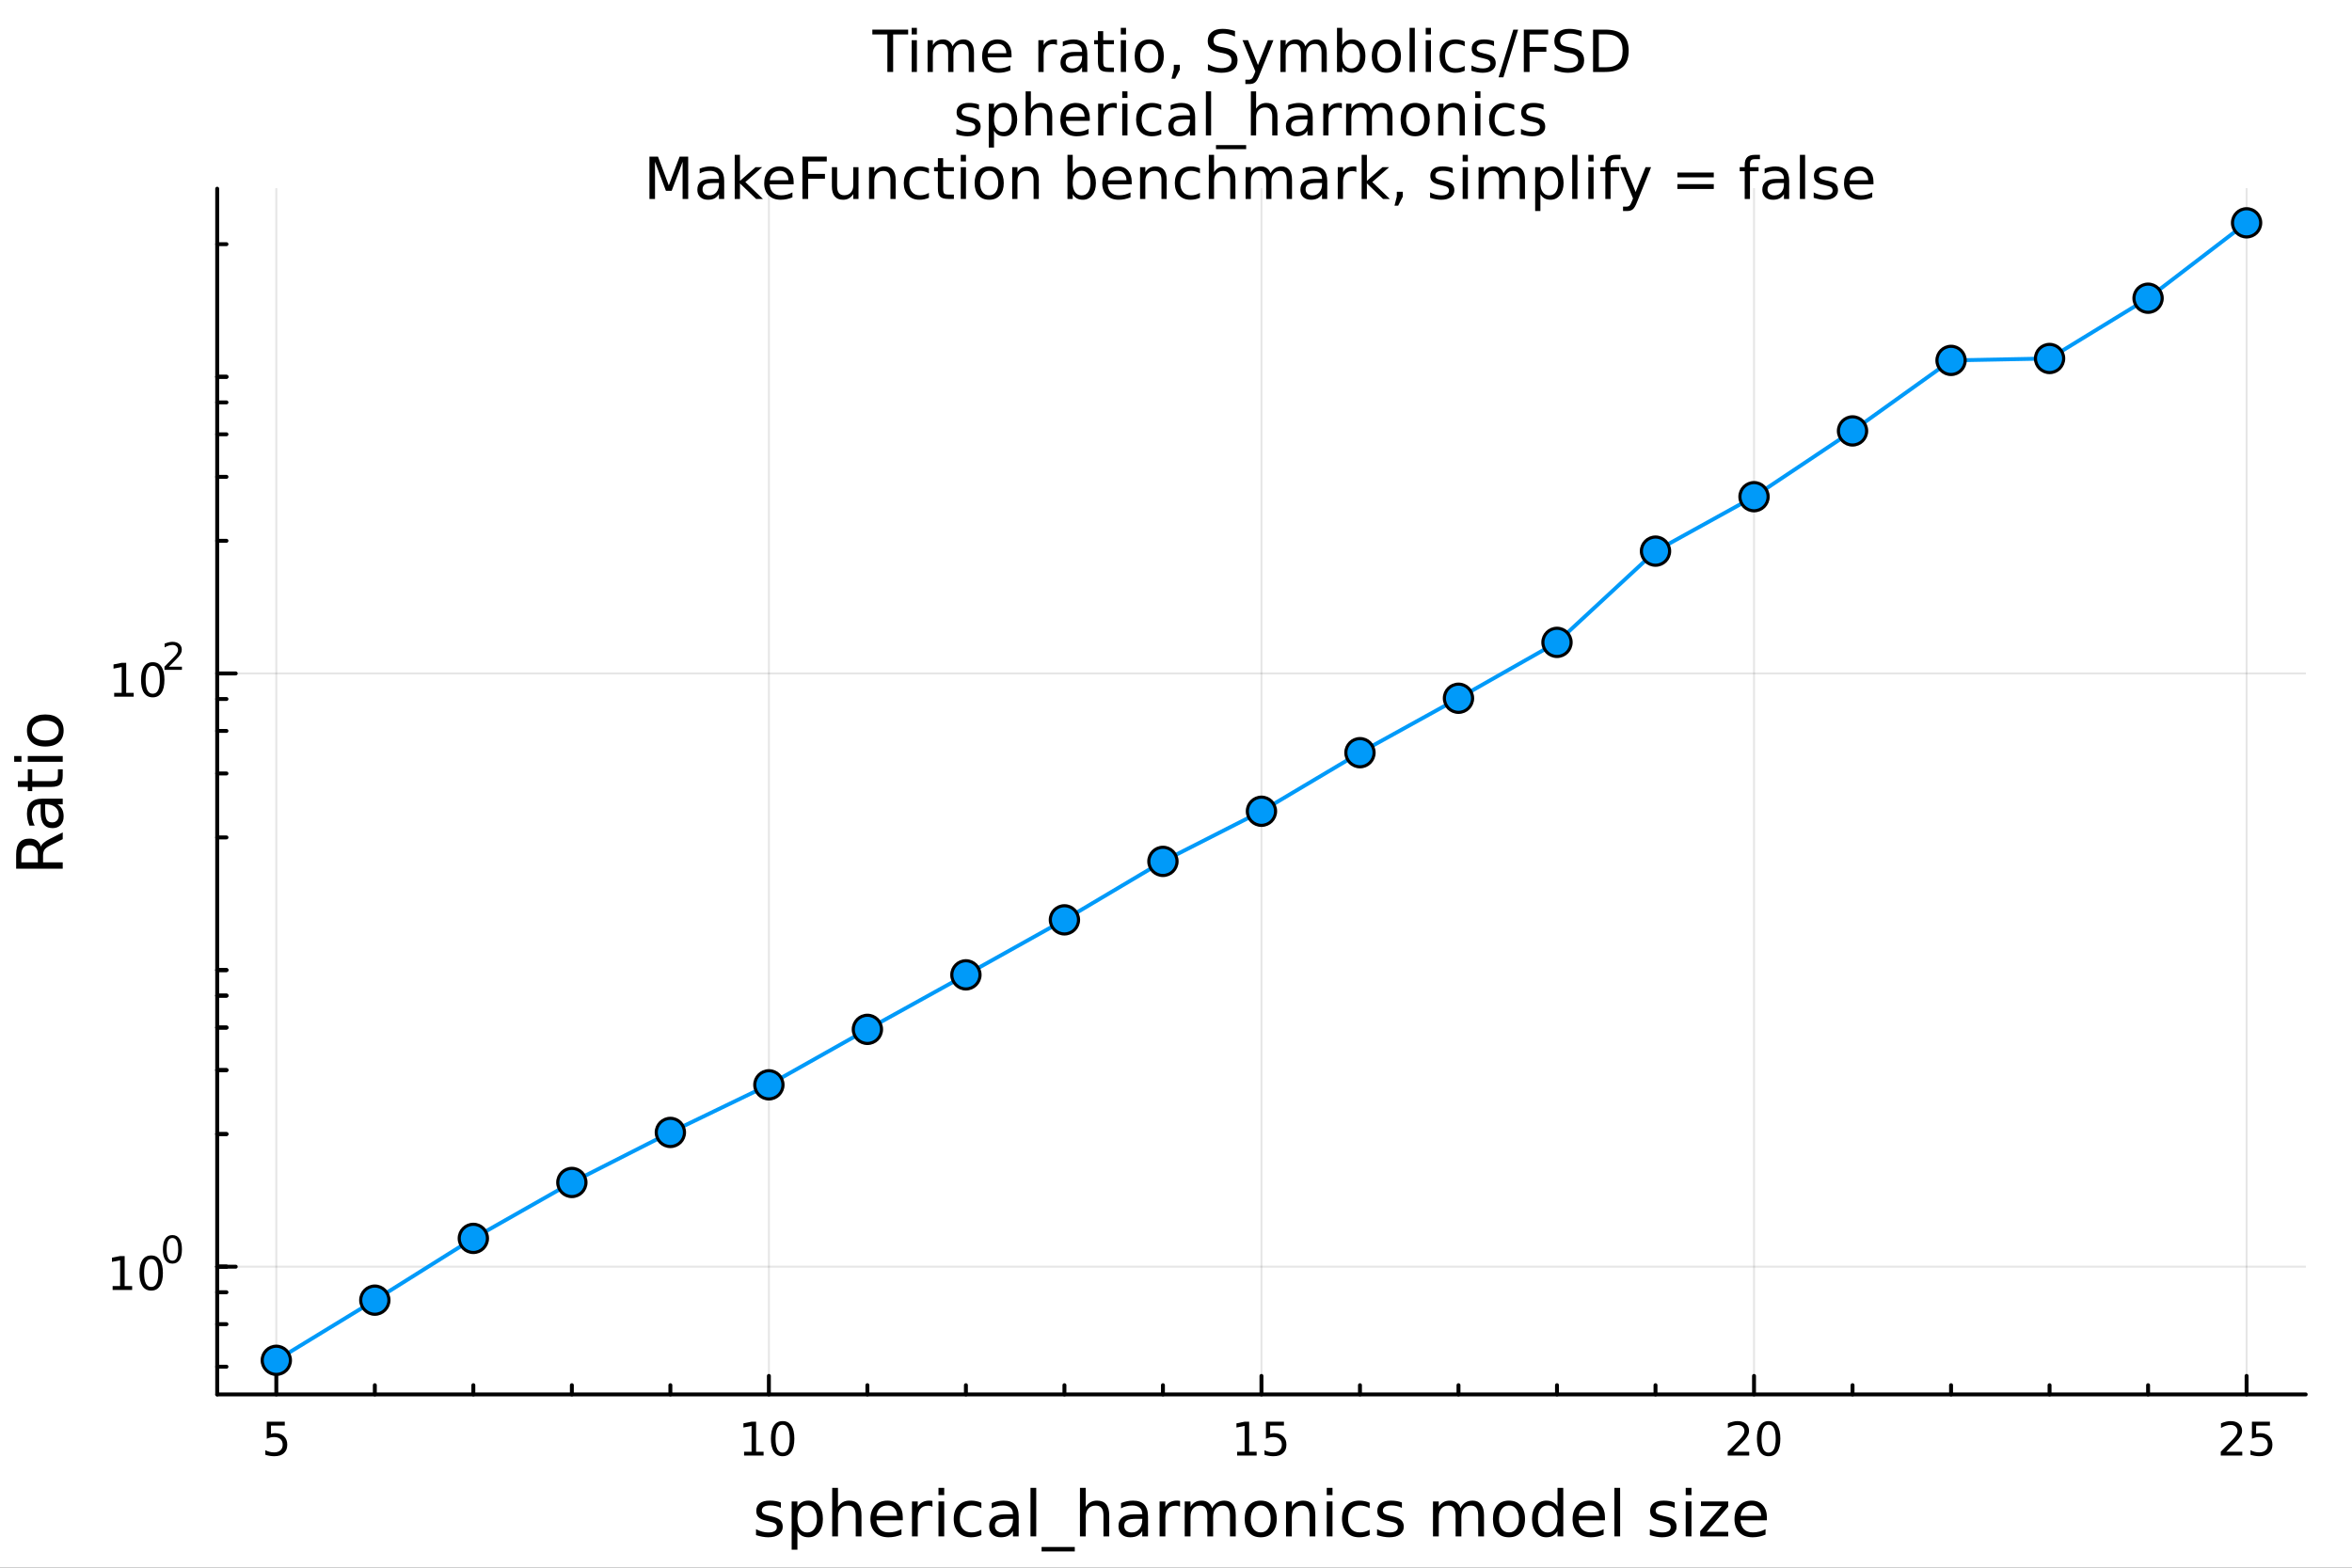 <?xml version="1.0" encoding="utf-8"?>
<svg xmlns="http://www.w3.org/2000/svg" xmlns:xlink="http://www.w3.org/1999/xlink" width="600" height="400" viewBox="0 0 2400 1600">
<rect x="0" y="0" width="2400" height="1600" fill="#333333" stroke="none"/>
<defs>
  <clipPath id="clip000">
    <rect x="0" y="0" width="2400" height="1600"/>
  </clipPath>
</defs>
<path clip-path="url(#clip000)" d="M0 1600 L2400 1600 L2400 0 L0 0  Z" fill="#ffffff" fill-rule="evenodd" fill-opacity="1"/>
<defs>
  <clipPath id="clip001">
    <rect x="480" y="0" width="1681" height="1600"/>
  </clipPath>
</defs>
<path clip-path="url(#clip000)" d="M221.637 1423.18 L2352.76 1423.18 L2352.76 192.592 L221.637 192.592  Z" fill="#ffffff" fill-rule="evenodd" fill-opacity="1"/>
<defs>
  <clipPath id="clip002">
    <rect x="221" y="192" width="2132" height="1232"/>
  </clipPath>
</defs>
<polyline clip-path="url(#clip002)" style="stroke:#000000; stroke-linecap:round; stroke-linejoin:round; stroke-width:2; stroke-opacity:0.1; fill:none" points="281.952,1423.18 281.952,192.592 "/>
<polyline clip-path="url(#clip002)" style="stroke:#000000; stroke-linecap:round; stroke-linejoin:round; stroke-width:2; stroke-opacity:0.1; fill:none" points="784.574,1423.18 784.574,192.592 "/>
<polyline clip-path="url(#clip002)" style="stroke:#000000; stroke-linecap:round; stroke-linejoin:round; stroke-width:2; stroke-opacity:0.1; fill:none" points="1287.2,1423.18 1287.2,192.592 "/>
<polyline clip-path="url(#clip002)" style="stroke:#000000; stroke-linecap:round; stroke-linejoin:round; stroke-width:2; stroke-opacity:0.1; fill:none" points="1789.82,1423.18 1789.82,192.592 "/>
<polyline clip-path="url(#clip002)" style="stroke:#000000; stroke-linecap:round; stroke-linejoin:round; stroke-width:2; stroke-opacity:0.1; fill:none" points="2292.44,1423.18 2292.44,192.592 "/>
<polyline clip-path="url(#clip000)" style="stroke:#000000; stroke-linecap:round; stroke-linejoin:round; stroke-width:4; stroke-opacity:1; fill:none" points="221.637,1423.18 2352.76,1423.18 "/>
<polyline clip-path="url(#clip000)" style="stroke:#000000; stroke-linecap:round; stroke-linejoin:round; stroke-width:4; stroke-opacity:1; fill:none" points="281.952,1423.18 281.952,1404.28 "/>
<polyline clip-path="url(#clip000)" style="stroke:#000000; stroke-linecap:round; stroke-linejoin:round; stroke-width:4; stroke-opacity:1; fill:none" points="784.574,1423.18 784.574,1404.28 "/>
<polyline clip-path="url(#clip000)" style="stroke:#000000; stroke-linecap:round; stroke-linejoin:round; stroke-width:4; stroke-opacity:1; fill:none" points="1287.2,1423.18 1287.2,1404.28 "/>
<polyline clip-path="url(#clip000)" style="stroke:#000000; stroke-linecap:round; stroke-linejoin:round; stroke-width:4; stroke-opacity:1; fill:none" points="1789.82,1423.18 1789.82,1404.28 "/>
<polyline clip-path="url(#clip000)" style="stroke:#000000; stroke-linecap:round; stroke-linejoin:round; stroke-width:4; stroke-opacity:1; fill:none" points="2292.44,1423.18 2292.44,1404.28 "/>
<polyline clip-path="url(#clip000)" style="stroke:#000000; stroke-linecap:round; stroke-linejoin:round; stroke-width:4; stroke-opacity:1; fill:none" points="382.476,1423.18 382.476,1413.73 "/>
<polyline clip-path="url(#clip000)" style="stroke:#000000; stroke-linecap:round; stroke-linejoin:round; stroke-width:4; stroke-opacity:1; fill:none" points="483.001,1423.18 483.001,1413.73 "/>
<polyline clip-path="url(#clip000)" style="stroke:#000000; stroke-linecap:round; stroke-linejoin:round; stroke-width:4; stroke-opacity:1; fill:none" points="583.525,1423.18 583.525,1413.73 "/>
<polyline clip-path="url(#clip000)" style="stroke:#000000; stroke-linecap:round; stroke-linejoin:round; stroke-width:4; stroke-opacity:1; fill:none" points="684.05,1423.18 684.05,1413.73 "/>
<polyline clip-path="url(#clip000)" style="stroke:#000000; stroke-linecap:round; stroke-linejoin:round; stroke-width:4; stroke-opacity:1; fill:none" points="885.099,1423.18 885.099,1413.73 "/>
<polyline clip-path="url(#clip000)" style="stroke:#000000; stroke-linecap:round; stroke-linejoin:round; stroke-width:4; stroke-opacity:1; fill:none" points="985.623,1423.18 985.623,1413.73 "/>
<polyline clip-path="url(#clip000)" style="stroke:#000000; stroke-linecap:round; stroke-linejoin:round; stroke-width:4; stroke-opacity:1; fill:none" points="1086.15,1423.18 1086.15,1413.73 "/>
<polyline clip-path="url(#clip000)" style="stroke:#000000; stroke-linecap:round; stroke-linejoin:round; stroke-width:4; stroke-opacity:1; fill:none" points="1186.67,1423.18 1186.67,1413.73 "/>
<polyline clip-path="url(#clip000)" style="stroke:#000000; stroke-linecap:round; stroke-linejoin:round; stroke-width:4; stroke-opacity:1; fill:none" points="1387.72,1423.18 1387.72,1413.73 "/>
<polyline clip-path="url(#clip000)" style="stroke:#000000; stroke-linecap:round; stroke-linejoin:round; stroke-width:4; stroke-opacity:1; fill:none" points="1488.25,1423.18 1488.25,1413.73 "/>
<polyline clip-path="url(#clip000)" style="stroke:#000000; stroke-linecap:round; stroke-linejoin:round; stroke-width:4; stroke-opacity:1; fill:none" points="1588.77,1423.18 1588.77,1413.73 "/>
<polyline clip-path="url(#clip000)" style="stroke:#000000; stroke-linecap:round; stroke-linejoin:round; stroke-width:4; stroke-opacity:1; fill:none" points="1689.29,1423.18 1689.29,1413.73 "/>
<polyline clip-path="url(#clip000)" style="stroke:#000000; stroke-linecap:round; stroke-linejoin:round; stroke-width:4; stroke-opacity:1; fill:none" points="1890.34,1423.18 1890.34,1413.73 "/>
<polyline clip-path="url(#clip000)" style="stroke:#000000; stroke-linecap:round; stroke-linejoin:round; stroke-width:4; stroke-opacity:1; fill:none" points="1990.87,1423.18 1990.87,1413.73 "/>
<polyline clip-path="url(#clip000)" style="stroke:#000000; stroke-linecap:round; stroke-linejoin:round; stroke-width:4; stroke-opacity:1; fill:none" points="2091.39,1423.18 2091.39,1413.73 "/>
<polyline clip-path="url(#clip000)" style="stroke:#000000; stroke-linecap:round; stroke-linejoin:round; stroke-width:4; stroke-opacity:1; fill:none" points="2191.92,1423.18 2191.92,1413.73 "/>
<path clip-path="url(#clip000)" d="M272.23 1451.02 L290.586 1451.02 L290.586 1454.96 L276.512 1454.96 L276.512 1463.43 Q277.531 1463.08 278.549 1462.92 Q279.568 1462.73 280.586 1462.73 Q286.373 1462.73 289.753 1465.9 Q293.132 1469.08 293.132 1474.49 Q293.132 1480.07 289.66 1483.17 Q286.188 1486.25 279.868 1486.25 Q277.693 1486.25 275.424 1485.88 Q273.179 1485.51 270.771 1484.77 L270.771 1480.07 Q272.855 1481.2 275.077 1481.76 Q277.299 1482.32 279.776 1482.32 Q283.78 1482.32 286.118 1480.21 Q288.456 1478.1 288.456 1474.49 Q288.456 1470.88 286.118 1468.77 Q283.78 1466.67 279.776 1466.67 Q277.901 1466.67 276.026 1467.08 Q274.174 1467.5 272.23 1468.38 L272.23 1451.02 Z" fill="#000000" fill-rule="nonzero" fill-opacity="1" /><path clip-path="url(#clip000)" d="M759.262 1481.64 L766.901 1481.64 L766.901 1455.28 L758.59 1456.95 L758.59 1452.69 L766.854 1451.02 L771.53 1451.02 L771.53 1481.64 L779.169 1481.64 L779.169 1485.58 L759.262 1485.58 L759.262 1481.64 Z" fill="#000000" fill-rule="nonzero" fill-opacity="1" /><path clip-path="url(#clip000)" d="M798.613 1454.1 Q795.002 1454.1 793.174 1457.66 Q791.368 1461.2 791.368 1468.33 Q791.368 1475.44 793.174 1479.01 Q795.002 1482.55 798.613 1482.55 Q802.248 1482.55 804.053 1479.01 Q805.882 1475.44 805.882 1468.33 Q805.882 1461.2 804.053 1457.66 Q802.248 1454.1 798.613 1454.1 M798.613 1450.39 Q804.424 1450.39 807.479 1455 Q810.558 1459.58 810.558 1468.33 Q810.558 1477.06 807.479 1481.67 Q804.424 1486.25 798.613 1486.25 Q792.803 1486.25 789.725 1481.67 Q786.669 1477.06 786.669 1468.33 Q786.669 1459.58 789.725 1455 Q792.803 1450.39 798.613 1450.39 Z" fill="#000000" fill-rule="nonzero" fill-opacity="1" /><path clip-path="url(#clip000)" d="M1262.38 1481.64 L1270.02 1481.64 L1270.02 1455.28 L1261.71 1456.95 L1261.71 1452.69 L1269.97 1451.02 L1274.65 1451.02 L1274.65 1481.64 L1282.29 1481.64 L1282.29 1485.58 L1262.38 1485.58 L1262.38 1481.64 Z" fill="#000000" fill-rule="nonzero" fill-opacity="1" /><path clip-path="url(#clip000)" d="M1291.78 1451.02 L1310.14 1451.02 L1310.14 1454.96 L1296.06 1454.96 L1296.06 1463.43 Q1297.08 1463.08 1298.1 1462.92 Q1299.12 1462.73 1300.14 1462.73 Q1305.92 1462.73 1309.3 1465.9 Q1312.68 1469.08 1312.68 1474.49 Q1312.68 1480.07 1309.21 1483.17 Q1305.74 1486.25 1299.42 1486.25 Q1297.24 1486.25 1294.97 1485.88 Q1292.73 1485.51 1290.32 1484.77 L1290.32 1480.07 Q1292.4 1481.2 1294.63 1481.76 Q1296.85 1482.32 1299.33 1482.32 Q1303.33 1482.32 1305.67 1480.21 Q1308.01 1478.1 1308.01 1474.49 Q1308.01 1470.88 1305.67 1468.77 Q1303.33 1466.67 1299.33 1466.67 Q1297.45 1466.67 1295.58 1467.08 Q1293.72 1467.5 1291.78 1468.38 L1291.78 1451.02 Z" fill="#000000" fill-rule="nonzero" fill-opacity="1" /><path clip-path="url(#clip000)" d="M1768.59 1481.64 L1784.91 1481.64 L1784.91 1485.58 L1762.97 1485.58 L1762.97 1481.64 Q1765.63 1478.89 1770.21 1474.26 Q1774.82 1469.61 1776 1468.27 Q1778.24 1465.74 1779.12 1464.01 Q1780.03 1462.25 1780.03 1460.56 Q1780.03 1457.8 1778.08 1456.07 Q1776.16 1454.33 1773.06 1454.33 Q1770.86 1454.33 1768.41 1455.09 Q1765.98 1455.86 1763.2 1457.41 L1763.2 1452.69 Q1766.02 1451.55 1768.48 1450.97 Q1770.93 1450.39 1772.97 1450.39 Q1778.34 1450.39 1781.53 1453.08 Q1784.73 1455.77 1784.73 1460.26 Q1784.73 1462.39 1783.92 1464.31 Q1783.13 1466.2 1781.02 1468.8 Q1780.44 1469.47 1777.34 1472.69 Q1774.24 1475.88 1768.59 1481.64 Z" fill="#000000" fill-rule="nonzero" fill-opacity="1" /><path clip-path="url(#clip000)" d="M1804.73 1454.1 Q1801.12 1454.1 1799.29 1457.66 Q1797.48 1461.2 1797.48 1468.33 Q1797.48 1475.44 1799.29 1479.01 Q1801.12 1482.55 1804.73 1482.55 Q1808.36 1482.55 1810.17 1479.01 Q1811.99 1475.44 1811.99 1468.33 Q1811.99 1461.2 1810.17 1457.66 Q1808.36 1454.1 1804.73 1454.1 M1804.73 1450.39 Q1810.54 1450.39 1813.59 1455 Q1816.67 1459.58 1816.67 1468.33 Q1816.67 1477.06 1813.59 1481.67 Q1810.54 1486.25 1804.73 1486.25 Q1798.92 1486.25 1795.84 1481.67 Q1792.78 1477.06 1792.78 1468.33 Q1792.78 1459.58 1795.84 1455 Q1798.92 1450.39 1804.73 1450.39 Z" fill="#000000" fill-rule="nonzero" fill-opacity="1" /><path clip-path="url(#clip000)" d="M2271.71 1481.64 L2288.03 1481.64 L2288.03 1485.58 L2266.09 1485.58 L2266.09 1481.64 Q2268.75 1478.89 2273.33 1474.26 Q2277.94 1469.61 2279.12 1468.27 Q2281.36 1465.74 2282.24 1464.01 Q2283.15 1462.25 2283.15 1460.56 Q2283.15 1457.8 2281.2 1456.07 Q2279.28 1454.33 2276.18 1454.33 Q2273.98 1454.33 2271.53 1455.09 Q2269.1 1455.86 2266.32 1457.41 L2266.32 1452.69 Q2269.14 1451.55 2271.6 1450.97 Q2274.05 1450.39 2276.09 1450.39 Q2281.46 1450.39 2284.65 1453.08 Q2287.85 1455.77 2287.85 1460.26 Q2287.85 1462.39 2287.04 1464.31 Q2286.25 1466.2 2284.14 1468.8 Q2283.56 1469.47 2280.46 1472.69 Q2277.36 1475.88 2271.71 1481.64 Z" fill="#000000" fill-rule="nonzero" fill-opacity="1" /><path clip-path="url(#clip000)" d="M2297.89 1451.02 L2316.25 1451.02 L2316.25 1454.96 L2302.17 1454.96 L2302.17 1463.43 Q2303.19 1463.08 2304.21 1462.92 Q2305.23 1462.73 2306.25 1462.73 Q2312.04 1462.73 2315.42 1465.9 Q2318.8 1469.08 2318.8 1474.49 Q2318.8 1480.07 2315.32 1483.17 Q2311.85 1486.25 2305.53 1486.25 Q2303.36 1486.25 2301.09 1485.88 Q2298.84 1485.51 2296.43 1484.77 L2296.43 1480.07 Q2298.52 1481.2 2300.74 1481.76 Q2302.96 1482.32 2305.44 1482.32 Q2309.44 1482.32 2311.78 1480.21 Q2314.12 1478.1 2314.12 1474.49 Q2314.12 1470.88 2311.78 1468.77 Q2309.44 1466.67 2305.44 1466.67 Q2303.56 1466.67 2301.69 1467.08 Q2299.84 1467.5 2297.89 1468.38 L2297.89 1451.02 Z" fill="#000000" fill-rule="nonzero" fill-opacity="1" /><path clip-path="url(#clip000)" d="M796.798 1533.45 L796.798 1538.98 Q794.316 1537.71 791.642 1537.07 Q788.969 1536.44 786.104 1536.44 Q781.743 1536.44 779.547 1537.77 Q777.383 1539.11 777.383 1541.79 Q777.383 1543.82 778.943 1545 Q780.502 1546.15 785.213 1547.2 L787.218 1547.64 Q793.456 1548.98 796.066 1551.43 Q798.708 1553.85 798.708 1558.21 Q798.708 1563.17 794.761 1566.07 Q790.846 1568.97 783.971 1568.97 Q781.107 1568.97 777.988 1568.39 Q774.9 1567.85 771.463 1566.74 L771.463 1560.69 Q774.709 1562.38 777.86 1563.24 Q781.011 1564.07 784.099 1564.07 Q788.236 1564.07 790.464 1562.66 Q792.692 1561.23 792.692 1558.65 Q792.692 1556.27 791.069 1554.99 Q789.478 1553.72 784.035 1552.54 L781.998 1552.07 Q776.555 1550.92 774.136 1548.56 Q771.717 1546.18 771.717 1542.04 Q771.717 1537.01 775.282 1534.27 Q778.847 1531.54 785.404 1531.54 Q788.65 1531.54 791.515 1532.01 Q794.379 1532.49 796.798 1533.45 Z" fill="#000000" fill-rule="nonzero" fill-opacity="1" /><path clip-path="url(#clip000)" d="M813.699 1562.7 L813.699 1581.6 L807.811 1581.6 L807.811 1532.4 L813.699 1532.4 L813.699 1537.81 Q815.545 1534.62 818.346 1533.1 Q821.179 1531.54 825.094 1531.54 Q831.587 1531.54 835.629 1536.69 Q839.703 1541.85 839.703 1550.25 Q839.703 1558.65 835.629 1563.81 Q831.587 1568.97 825.094 1568.97 Q821.179 1568.97 818.346 1567.44 Q815.545 1565.88 813.699 1562.7 M833.624 1550.25 Q833.624 1543.79 830.95 1540.13 Q828.309 1536.44 823.662 1536.44 Q819.015 1536.44 816.341 1540.13 Q813.699 1543.79 813.699 1550.25 Q813.699 1556.71 816.341 1560.4 Q819.015 1564.07 823.662 1564.07 Q828.309 1564.07 830.95 1560.4 Q833.624 1556.71 833.624 1550.25 Z" fill="#000000" fill-rule="nonzero" fill-opacity="1" /><path clip-path="url(#clip000)" d="M879.043 1546.53 L879.043 1568.04 L873.187 1568.04 L873.187 1546.72 Q873.187 1541.66 871.213 1539.14 Q869.24 1536.63 865.293 1536.63 Q860.551 1536.63 857.814 1539.65 Q855.076 1542.68 855.076 1547.9 L855.076 1568.04 L849.188 1568.04 L849.188 1518.52 L855.076 1518.52 L855.076 1537.93 Q857.177 1534.72 860.01 1533.13 Q862.874 1531.54 866.598 1531.54 Q872.741 1531.54 875.892 1535.36 Q879.043 1539.14 879.043 1546.53 Z" fill="#000000" fill-rule="nonzero" fill-opacity="1" /><path clip-path="url(#clip000)" d="M921.216 1548.76 L921.216 1551.62 L894.289 1551.62 Q894.671 1557.67 897.918 1560.85 Q901.196 1564 907.021 1564 Q910.394 1564 913.545 1563.17 Q916.728 1562.35 919.847 1560.69 L919.847 1566.23 Q916.696 1567.57 913.386 1568.27 Q910.076 1568.97 906.67 1568.97 Q898.14 1568.97 893.143 1564 Q888.178 1559.04 888.178 1550.57 Q888.178 1541.82 892.889 1536.69 Q897.631 1531.54 905.652 1531.54 Q912.845 1531.54 917.015 1536.18 Q921.216 1540.8 921.216 1548.76 M915.36 1547.04 Q915.296 1542.23 912.654 1539.37 Q910.044 1536.5 905.716 1536.5 Q900.814 1536.5 897.854 1539.27 Q894.926 1542.04 894.48 1547.07 L915.36 1547.04 Z" fill="#000000" fill-rule="nonzero" fill-opacity="1" /><path clip-path="url(#clip000)" d="M951.485 1537.87 Q950.498 1537.3 949.321 1537.04 Q948.175 1536.76 946.774 1536.76 Q941.809 1536.76 939.136 1540 Q936.494 1543.22 936.494 1549.27 L936.494 1568.04 L930.606 1568.04 L930.606 1532.4 L936.494 1532.4 L936.494 1537.93 Q938.34 1534.69 941.3 1533.13 Q944.26 1531.54 948.493 1531.54 Q949.098 1531.54 949.83 1531.63 Q950.562 1531.7 951.453 1531.85 L951.485 1537.87 Z" fill="#000000" fill-rule="nonzero" fill-opacity="1" /><path clip-path="url(#clip000)" d="M957.628 1532.4 L963.484 1532.4 L963.484 1568.04 L957.628 1568.04 L957.628 1532.4 M957.628 1518.52 L963.484 1518.52 L963.484 1525.93 L957.628 1525.93 L957.628 1518.52 Z" fill="#000000" fill-rule="nonzero" fill-opacity="1" /><path clip-path="url(#clip000)" d="M1001.39 1533.76 L1001.39 1539.24 Q998.91 1537.87 996.395 1537.2 Q993.912 1536.5 991.366 1536.5 Q985.669 1536.5 982.518 1540.13 Q979.367 1543.73 979.367 1550.25 Q979.367 1556.78 982.518 1560.4 Q985.669 1564 991.366 1564 Q993.912 1564 996.395 1563.33 Q998.91 1562.63 1001.39 1561.26 L1001.39 1566.68 Q998.941 1567.82 996.3 1568.39 Q993.69 1568.97 990.73 1568.97 Q982.677 1568.97 977.935 1563.91 Q973.192 1558.85 973.192 1550.25 Q973.192 1541.53 977.966 1536.53 Q982.772 1531.54 991.112 1531.54 Q993.817 1531.54 996.395 1532.11 Q998.973 1532.65 1001.39 1533.76 Z" fill="#000000" fill-rule="nonzero" fill-opacity="1" /><path clip-path="url(#clip000)" d="M1027.78 1550.12 Q1020.68 1550.12 1017.94 1551.75 Q1015.21 1553.37 1015.21 1557.29 Q1015.21 1560.4 1017.24 1562.25 Q1019.31 1564.07 1022.84 1564.07 Q1027.71 1564.07 1030.64 1560.63 Q1033.6 1557.16 1033.6 1551.43 L1033.6 1550.12 L1027.78 1550.12 M1039.46 1547.71 L1039.46 1568.04 L1033.6 1568.04 L1033.6 1562.63 Q1031.6 1565.88 1028.61 1567.44 Q1025.61 1568.97 1021.29 1568.97 Q1015.81 1568.97 1012.56 1565.91 Q1009.35 1562.82 1009.35 1557.67 Q1009.35 1551.65 1013.36 1548.6 Q1017.4 1545.54 1025.39 1545.54 L1033.6 1545.54 L1033.6 1544.97 Q1033.6 1540.93 1030.93 1538.73 Q1028.29 1536.5 1023.48 1536.5 Q1020.43 1536.5 1017.53 1537.23 Q1014.63 1537.97 1011.96 1539.43 L1011.96 1534.02 Q1015.17 1532.78 1018.2 1532.17 Q1021.22 1531.54 1024.09 1531.54 Q1031.82 1531.54 1035.64 1535.55 Q1039.46 1539.56 1039.46 1547.71 Z" fill="#000000" fill-rule="nonzero" fill-opacity="1" /><path clip-path="url(#clip000)" d="M1051.52 1518.52 L1057.38 1518.52 L1057.38 1568.04 L1051.52 1568.04 L1051.52 1518.52 Z" fill="#000000" fill-rule="nonzero" fill-opacity="1" /><path clip-path="url(#clip000)" d="M1096.72 1578.87 L1096.72 1583.42 L1062.85 1583.42 L1062.85 1578.87 L1096.72 1578.87 Z" fill="#000000" fill-rule="nonzero" fill-opacity="1" /><path clip-path="url(#clip000)" d="M1131.86 1546.53 L1131.86 1568.04 L1126 1568.04 L1126 1546.72 Q1126 1541.66 1124.03 1539.14 Q1122.05 1536.63 1118.11 1536.63 Q1113.36 1536.63 1110.63 1539.65 Q1107.89 1542.68 1107.89 1547.9 L1107.89 1568.04 L1102 1568.04 L1102 1518.52 L1107.89 1518.52 L1107.89 1537.93 Q1109.99 1534.72 1112.82 1533.13 Q1115.69 1531.54 1119.41 1531.54 Q1125.56 1531.54 1128.71 1535.36 Q1131.86 1539.14 1131.86 1546.53 Z" fill="#000000" fill-rule="nonzero" fill-opacity="1" /><path clip-path="url(#clip000)" d="M1159.74 1550.12 Q1152.64 1550.12 1149.9 1551.75 Q1147.17 1553.37 1147.17 1557.29 Q1147.17 1560.4 1149.2 1562.25 Q1151.27 1564.07 1154.81 1564.07 Q1159.68 1564.07 1162.6 1560.63 Q1165.56 1557.16 1165.56 1551.43 L1165.56 1550.12 L1159.74 1550.12 M1171.42 1547.71 L1171.42 1568.04 L1165.56 1568.04 L1165.56 1562.63 Q1163.56 1565.88 1160.57 1567.44 Q1157.57 1568.97 1153.25 1568.97 Q1147.77 1568.97 1144.53 1565.91 Q1141.31 1562.82 1141.31 1557.67 Q1141.31 1551.65 1145.32 1548.6 Q1149.36 1545.54 1157.35 1545.54 L1165.56 1545.54 L1165.56 1544.97 Q1165.56 1540.93 1162.89 1538.73 Q1160.25 1536.5 1155.44 1536.5 Q1152.39 1536.5 1149.49 1537.23 Q1146.59 1537.97 1143.92 1539.43 L1143.92 1534.02 Q1147.14 1532.78 1150.16 1532.17 Q1153.18 1531.54 1156.05 1531.54 Q1163.78 1531.54 1167.6 1535.55 Q1171.42 1539.56 1171.42 1547.71 Z" fill="#000000" fill-rule="nonzero" fill-opacity="1" /><path clip-path="url(#clip000)" d="M1204.14 1537.87 Q1203.15 1537.3 1201.98 1537.04 Q1200.83 1536.76 1199.43 1536.76 Q1194.46 1536.76 1191.79 1540 Q1189.15 1543.22 1189.15 1549.27 L1189.15 1568.04 L1183.26 1568.04 L1183.26 1532.4 L1189.15 1532.4 L1189.15 1537.93 Q1190.99 1534.69 1193.95 1533.13 Q1196.91 1531.54 1201.15 1531.54 Q1201.75 1531.54 1202.48 1531.63 Q1203.22 1531.7 1204.11 1531.85 L1204.14 1537.87 Z" fill="#000000" fill-rule="nonzero" fill-opacity="1" /><path clip-path="url(#clip000)" d="M1236.89 1539.24 Q1239.09 1535.29 1242.14 1533.41 Q1245.2 1531.54 1249.34 1531.54 Q1254.91 1531.54 1257.93 1535.45 Q1260.95 1539.33 1260.95 1546.53 L1260.95 1568.04 L1255.07 1568.04 L1255.07 1546.72 Q1255.07 1541.59 1253.25 1539.11 Q1251.44 1536.63 1247.71 1536.63 Q1243.16 1536.63 1240.52 1539.65 Q1237.88 1542.68 1237.88 1547.9 L1237.88 1568.04 L1231.99 1568.04 L1231.99 1546.72 Q1231.99 1541.56 1230.18 1539.11 Q1228.36 1536.63 1224.57 1536.63 Q1220.09 1536.63 1217.44 1539.68 Q1214.8 1542.71 1214.8 1547.9 L1214.8 1568.04 L1208.91 1568.04 L1208.91 1532.4 L1214.8 1532.4 L1214.8 1537.93 Q1216.81 1534.66 1219.61 1533.1 Q1222.41 1531.54 1226.26 1531.54 Q1230.14 1531.54 1232.85 1533.51 Q1235.59 1535.48 1236.89 1539.24 Z" fill="#000000" fill-rule="nonzero" fill-opacity="1" /><path clip-path="url(#clip000)" d="M1286.45 1536.5 Q1281.74 1536.5 1279 1540.19 Q1276.26 1543.85 1276.26 1550.25 Q1276.26 1556.65 1278.97 1560.34 Q1281.71 1564 1286.45 1564 Q1291.13 1564 1293.86 1560.31 Q1296.6 1556.62 1296.6 1550.25 Q1296.6 1543.92 1293.86 1540.23 Q1291.13 1536.5 1286.45 1536.5 M1286.45 1531.54 Q1294.09 1531.54 1298.45 1536.5 Q1302.81 1541.47 1302.81 1550.25 Q1302.81 1559 1298.45 1564 Q1294.09 1568.97 1286.45 1568.97 Q1278.78 1568.97 1274.42 1564 Q1270.09 1559 1270.09 1550.25 Q1270.09 1541.47 1274.42 1536.5 Q1278.78 1531.54 1286.45 1531.54 Z" fill="#000000" fill-rule="nonzero" fill-opacity="1" /><path clip-path="url(#clip000)" d="M1342.15 1546.53 L1342.15 1568.04 L1336.29 1568.04 L1336.29 1546.72 Q1336.29 1541.66 1334.32 1539.14 Q1332.35 1536.63 1328.4 1536.63 Q1323.66 1536.63 1320.92 1539.65 Q1318.18 1542.68 1318.18 1547.9 L1318.18 1568.04 L1312.29 1568.04 L1312.29 1532.4 L1318.18 1532.4 L1318.18 1537.93 Q1320.28 1534.72 1323.11 1533.13 Q1325.98 1531.54 1329.7 1531.54 Q1335.85 1531.54 1339 1535.36 Q1342.15 1539.14 1342.15 1546.53 Z" fill="#000000" fill-rule="nonzero" fill-opacity="1" /><path clip-path="url(#clip000)" d="M1353.83 1532.4 L1359.69 1532.4 L1359.69 1568.04 L1353.83 1568.04 L1353.83 1532.4 M1353.83 1518.52 L1359.69 1518.52 L1359.69 1525.93 L1353.83 1525.93 L1353.83 1518.52 Z" fill="#000000" fill-rule="nonzero" fill-opacity="1" /><path clip-path="url(#clip000)" d="M1397.59 1533.76 L1397.59 1539.24 Q1395.11 1537.87 1392.6 1537.2 Q1390.11 1536.5 1387.57 1536.5 Q1381.87 1536.5 1378.72 1540.13 Q1375.57 1543.73 1375.57 1550.25 Q1375.57 1556.78 1378.72 1560.4 Q1381.87 1564 1387.57 1564 Q1390.11 1564 1392.6 1563.33 Q1395.11 1562.63 1397.59 1561.26 L1397.59 1566.68 Q1395.14 1567.82 1392.5 1568.39 Q1389.89 1568.97 1386.93 1568.97 Q1378.88 1568.97 1374.14 1563.91 Q1369.39 1558.85 1369.39 1550.25 Q1369.39 1541.53 1374.17 1536.53 Q1378.97 1531.54 1387.31 1531.54 Q1390.02 1531.54 1392.6 1532.11 Q1395.17 1532.65 1397.59 1533.76 Z" fill="#000000" fill-rule="nonzero" fill-opacity="1" /><path clip-path="url(#clip000)" d="M1430.5 1533.45 L1430.5 1538.98 Q1428.02 1537.71 1425.35 1537.07 Q1422.67 1536.44 1419.81 1536.44 Q1415.45 1536.44 1413.25 1537.77 Q1411.09 1539.11 1411.09 1541.79 Q1411.09 1543.82 1412.65 1545 Q1414.21 1546.15 1418.92 1547.2 L1420.92 1547.64 Q1427.16 1548.98 1429.77 1551.43 Q1432.41 1553.85 1432.41 1558.21 Q1432.41 1563.17 1428.47 1566.07 Q1424.55 1568.97 1417.68 1568.97 Q1414.81 1568.97 1411.69 1568.39 Q1408.61 1567.85 1405.17 1566.74 L1405.17 1560.69 Q1408.42 1562.38 1411.57 1563.24 Q1414.72 1564.07 1417.8 1564.07 Q1421.94 1564.07 1424.17 1562.66 Q1426.4 1561.23 1426.4 1558.65 Q1426.4 1556.27 1424.78 1554.99 Q1423.18 1553.72 1417.74 1552.54 L1415.7 1552.07 Q1410.26 1550.92 1407.84 1548.56 Q1405.42 1546.18 1405.42 1542.04 Q1405.42 1537.01 1408.99 1534.27 Q1412.55 1531.54 1419.11 1531.54 Q1422.36 1531.54 1425.22 1532.01 Q1428.09 1532.49 1430.5 1533.45 Z" fill="#000000" fill-rule="nonzero" fill-opacity="1" /><path clip-path="url(#clip000)" d="M1490.21 1539.24 Q1492.41 1535.29 1495.47 1533.41 Q1498.52 1531.54 1502.66 1531.54 Q1508.23 1531.54 1511.25 1535.45 Q1514.28 1539.33 1514.28 1546.53 L1514.28 1568.04 L1508.39 1568.04 L1508.39 1546.72 Q1508.39 1541.59 1506.57 1539.11 Q1504.76 1536.63 1501.04 1536.63 Q1496.49 1536.63 1493.84 1539.65 Q1491.2 1542.68 1491.2 1547.9 L1491.2 1568.04 L1485.31 1568.04 L1485.31 1546.72 Q1485.31 1541.56 1483.5 1539.11 Q1481.68 1536.63 1477.9 1536.63 Q1473.41 1536.63 1470.77 1539.68 Q1468.13 1542.71 1468.13 1547.9 L1468.13 1568.04 L1462.24 1568.04 L1462.24 1532.4 L1468.13 1532.4 L1468.13 1537.93 Q1470.13 1534.66 1472.93 1533.1 Q1475.73 1531.54 1479.58 1531.54 Q1483.47 1531.54 1486.17 1533.51 Q1488.91 1535.48 1490.21 1539.24 Z" fill="#000000" fill-rule="nonzero" fill-opacity="1" /><path clip-path="url(#clip000)" d="M1539.77 1536.5 Q1535.06 1536.5 1532.32 1540.19 Q1529.59 1543.85 1529.59 1550.25 Q1529.59 1556.65 1532.29 1560.34 Q1535.03 1564 1539.77 1564 Q1544.45 1564 1547.19 1560.31 Q1549.93 1556.62 1549.93 1550.25 Q1549.93 1543.92 1547.19 1540.23 Q1544.45 1536.5 1539.77 1536.5 M1539.77 1531.54 Q1547.41 1531.54 1551.77 1536.5 Q1556.13 1541.47 1556.13 1550.25 Q1556.13 1559 1551.77 1564 Q1547.41 1568.97 1539.77 1568.97 Q1532.1 1568.97 1527.74 1564 Q1523.41 1559 1523.41 1550.25 Q1523.41 1541.47 1527.74 1536.5 Q1532.1 1531.54 1539.77 1531.54 Z" fill="#000000" fill-rule="nonzero" fill-opacity="1" /><path clip-path="url(#clip000)" d="M1589.3 1537.81 L1589.3 1518.52 L1595.15 1518.52 L1595.15 1568.04 L1589.3 1568.04 L1589.3 1562.7 Q1587.45 1565.88 1584.62 1567.44 Q1581.82 1568.97 1577.87 1568.97 Q1571.41 1568.97 1567.34 1563.81 Q1563.29 1558.65 1563.29 1550.25 Q1563.29 1541.85 1567.34 1536.69 Q1571.41 1531.54 1577.87 1531.54 Q1581.82 1531.54 1584.62 1533.1 Q1587.45 1534.62 1589.3 1537.81 M1569.34 1550.25 Q1569.34 1556.71 1571.98 1560.4 Q1574.66 1564.07 1579.3 1564.07 Q1583.95 1564.07 1586.62 1560.4 Q1589.3 1556.71 1589.3 1550.25 Q1589.3 1543.79 1586.62 1540.13 Q1583.95 1536.44 1579.3 1536.44 Q1574.66 1536.44 1571.98 1540.13 Q1569.34 1543.79 1569.34 1550.25 Z" fill="#000000" fill-rule="nonzero" fill-opacity="1" /><path clip-path="url(#clip000)" d="M1637.71 1548.76 L1637.71 1551.62 L1610.78 1551.62 Q1611.16 1557.67 1614.41 1560.85 Q1617.69 1564 1623.51 1564 Q1626.89 1564 1630.04 1563.17 Q1633.22 1562.35 1636.34 1560.69 L1636.34 1566.23 Q1633.19 1567.57 1629.88 1568.27 Q1626.57 1568.97 1623.16 1568.97 Q1614.63 1568.97 1609.64 1564 Q1604.67 1559.04 1604.67 1550.57 Q1604.67 1541.82 1609.38 1536.69 Q1614.12 1531.54 1622.14 1531.54 Q1629.34 1531.54 1633.51 1536.18 Q1637.71 1540.8 1637.71 1548.76 M1631.85 1547.04 Q1631.79 1542.23 1629.15 1539.37 Q1626.54 1536.5 1622.21 1536.5 Q1617.31 1536.5 1614.35 1539.27 Q1611.42 1542.04 1610.97 1547.07 L1631.85 1547.04 Z" fill="#000000" fill-rule="nonzero" fill-opacity="1" /><path clip-path="url(#clip000)" d="M1647.32 1518.52 L1653.18 1518.52 L1653.18 1568.04 L1647.32 1568.04 L1647.32 1518.52 Z" fill="#000000" fill-rule="nonzero" fill-opacity="1" /><path clip-path="url(#clip000)" d="M1708.88 1533.45 L1708.88 1538.98 Q1706.39 1537.71 1703.72 1537.07 Q1701.05 1536.44 1698.18 1536.44 Q1693.82 1536.44 1691.63 1537.77 Q1689.46 1539.11 1689.46 1541.79 Q1689.46 1543.82 1691.02 1545 Q1692.58 1546.15 1697.29 1547.2 L1699.3 1547.64 Q1705.53 1548.98 1708.14 1551.43 Q1710.79 1553.85 1710.79 1558.21 Q1710.79 1563.17 1706.84 1566.07 Q1702.92 1568.97 1696.05 1568.97 Q1693.19 1568.97 1690.07 1568.39 Q1686.98 1567.85 1683.54 1566.74 L1683.54 1560.69 Q1686.79 1562.38 1689.94 1563.24 Q1693.09 1564.07 1696.18 1564.07 Q1700.31 1564.07 1702.54 1562.66 Q1704.77 1561.23 1704.77 1558.65 Q1704.77 1556.27 1703.15 1554.99 Q1701.56 1553.72 1696.11 1552.54 L1694.08 1552.07 Q1688.63 1550.92 1686.21 1548.56 Q1683.8 1546.18 1683.8 1542.04 Q1683.8 1537.01 1687.36 1534.27 Q1690.93 1531.54 1697.48 1531.54 Q1700.73 1531.54 1703.59 1532.01 Q1706.46 1532.49 1708.88 1533.45 Z" fill="#000000" fill-rule="nonzero" fill-opacity="1" /><path clip-path="url(#clip000)" d="M1720.11 1532.4 L1725.97 1532.4 L1725.97 1568.04 L1720.11 1568.04 L1720.11 1532.4 M1720.11 1518.52 L1725.97 1518.52 L1725.97 1525.93 L1720.11 1525.93 L1720.11 1518.52 Z" fill="#000000" fill-rule="nonzero" fill-opacity="1" /><path clip-path="url(#clip000)" d="M1735.68 1532.4 L1763.49 1532.4 L1763.49 1537.74 L1741.47 1563.37 L1763.49 1563.37 L1763.49 1568.04 L1734.88 1568.04 L1734.88 1562.7 L1756.91 1537.07 L1735.68 1537.07 L1735.68 1532.4 Z" fill="#000000" fill-rule="nonzero" fill-opacity="1" /><path clip-path="url(#clip000)" d="M1802.93 1548.76 L1802.93 1551.62 L1776 1551.62 Q1776.39 1557.67 1779.63 1560.85 Q1782.91 1564 1788.73 1564 Q1792.11 1564 1795.26 1563.17 Q1798.44 1562.35 1801.56 1560.69 L1801.56 1566.23 Q1798.41 1567.57 1795.1 1568.27 Q1791.79 1568.97 1788.38 1568.97 Q1779.85 1568.97 1774.86 1564 Q1769.89 1559.04 1769.89 1550.57 Q1769.89 1541.82 1774.6 1536.69 Q1779.35 1531.54 1787.37 1531.54 Q1794.56 1531.54 1798.73 1536.18 Q1802.93 1540.8 1802.93 1548.76 M1797.07 1547.04 Q1797.01 1542.23 1794.37 1539.37 Q1791.76 1536.5 1787.43 1536.5 Q1782.53 1536.5 1779.57 1539.27 Q1776.64 1542.04 1776.19 1547.07 L1797.07 1547.04 Z" fill="#000000" fill-rule="nonzero" fill-opacity="1" /><polyline clip-path="url(#clip002)" style="stroke:#000000; stroke-linecap:round; stroke-linejoin:round; stroke-width:2; stroke-opacity:0.1; fill:none" points="221.637,1292.8 2352.76,1292.8 "/>
<polyline clip-path="url(#clip002)" style="stroke:#000000; stroke-linecap:round; stroke-linejoin:round; stroke-width:2; stroke-opacity:0.1; fill:none" points="221.637,687.322 2352.76,687.322 "/>
<polyline clip-path="url(#clip000)" style="stroke:#000000; stroke-linecap:round; stroke-linejoin:round; stroke-width:4; stroke-opacity:1; fill:none" points="221.637,1423.18 221.637,192.592 "/>
<polyline clip-path="url(#clip000)" style="stroke:#000000; stroke-linecap:round; stroke-linejoin:round; stroke-width:4; stroke-opacity:1; fill:none" points="221.637,1292.8 240.535,1292.8 "/>
<polyline clip-path="url(#clip000)" style="stroke:#000000; stroke-linecap:round; stroke-linejoin:round; stroke-width:4; stroke-opacity:1; fill:none" points="221.637,687.322 240.535,687.322 "/>
<polyline clip-path="url(#clip000)" style="stroke:#000000; stroke-linecap:round; stroke-linejoin:round; stroke-width:4; stroke-opacity:1; fill:none" points="221.637,1394.89 231.086,1394.89 "/>
<polyline clip-path="url(#clip000)" style="stroke:#000000; stroke-linecap:round; stroke-linejoin:round; stroke-width:4; stroke-opacity:1; fill:none" points="221.637,1351.47 231.086,1351.47 "/>
<polyline clip-path="url(#clip000)" style="stroke:#000000; stroke-linecap:round; stroke-linejoin:round; stroke-width:4; stroke-opacity:1; fill:none" points="221.637,1318.89 231.086,1318.89 "/>
<polyline clip-path="url(#clip000)" style="stroke:#000000; stroke-linecap:round; stroke-linejoin:round; stroke-width:4; stroke-opacity:1; fill:none" points="221.637,1292.8 231.086,1292.8 "/>
<polyline clip-path="url(#clip000)" style="stroke:#000000; stroke-linecap:round; stroke-linejoin:round; stroke-width:4; stroke-opacity:1; fill:none" points="221.637,1292.8 231.086,1292.8 "/>
<polyline clip-path="url(#clip000)" style="stroke:#000000; stroke-linecap:round; stroke-linejoin:round; stroke-width:4; stroke-opacity:1; fill:none" points="221.637,1157.43 231.086,1157.43 "/>
<polyline clip-path="url(#clip000)" style="stroke:#000000; stroke-linecap:round; stroke-linejoin:round; stroke-width:4; stroke-opacity:1; fill:none" points="221.637,1092.16 231.086,1092.16 "/>
<polyline clip-path="url(#clip000)" style="stroke:#000000; stroke-linecap:round; stroke-linejoin:round; stroke-width:4; stroke-opacity:1; fill:none" points="221.637,1048.74 231.086,1048.74 "/>
<polyline clip-path="url(#clip000)" style="stroke:#000000; stroke-linecap:round; stroke-linejoin:round; stroke-width:4; stroke-opacity:1; fill:none" points="221.637,1016.15 231.086,1016.15 "/>
<polyline clip-path="url(#clip000)" style="stroke:#000000; stroke-linecap:round; stroke-linejoin:round; stroke-width:4; stroke-opacity:1; fill:none" points="221.637,1157.43 231.086,1157.43 "/>
<polyline clip-path="url(#clip000)" style="stroke:#000000; stroke-linecap:round; stroke-linejoin:round; stroke-width:4; stroke-opacity:1; fill:none" points="221.637,1092.16 231.086,1092.16 "/>
<polyline clip-path="url(#clip000)" style="stroke:#000000; stroke-linecap:round; stroke-linejoin:round; stroke-width:4; stroke-opacity:1; fill:none" points="221.637,1048.74 231.086,1048.74 "/>
<polyline clip-path="url(#clip000)" style="stroke:#000000; stroke-linecap:round; stroke-linejoin:round; stroke-width:4; stroke-opacity:1; fill:none" points="221.637,1016.15 231.086,1016.15 "/>
<polyline clip-path="url(#clip000)" style="stroke:#000000; stroke-linecap:round; stroke-linejoin:round; stroke-width:4; stroke-opacity:1; fill:none" points="221.637,990.06 231.086,990.06 "/>
<polyline clip-path="url(#clip000)" style="stroke:#000000; stroke-linecap:round; stroke-linejoin:round; stroke-width:4; stroke-opacity:1; fill:none" points="221.637,990.06 231.086,990.06 "/>
<polyline clip-path="url(#clip000)" style="stroke:#000000; stroke-linecap:round; stroke-linejoin:round; stroke-width:4; stroke-opacity:1; fill:none" points="221.637,854.688 231.086,854.688 "/>
<polyline clip-path="url(#clip000)" style="stroke:#000000; stroke-linecap:round; stroke-linejoin:round; stroke-width:4; stroke-opacity:1; fill:none" points="221.637,789.418 231.086,789.418 "/>
<polyline clip-path="url(#clip000)" style="stroke:#000000; stroke-linecap:round; stroke-linejoin:round; stroke-width:4; stroke-opacity:1; fill:none" points="221.637,745.999 231.086,745.999 "/>
<polyline clip-path="url(#clip000)" style="stroke:#000000; stroke-linecap:round; stroke-linejoin:round; stroke-width:4; stroke-opacity:1; fill:none" points="221.637,713.414 231.086,713.414 "/>
<polyline clip-path="url(#clip000)" style="stroke:#000000; stroke-linecap:round; stroke-linejoin:round; stroke-width:4; stroke-opacity:1; fill:none" points="221.637,551.95 231.086,551.95 "/>
<polyline clip-path="url(#clip000)" style="stroke:#000000; stroke-linecap:round; stroke-linejoin:round; stroke-width:4; stroke-opacity:1; fill:none" points="221.637,486.68 231.086,486.68 "/>
<polyline clip-path="url(#clip000)" style="stroke:#000000; stroke-linecap:round; stroke-linejoin:round; stroke-width:4; stroke-opacity:1; fill:none" points="221.637,443.261 231.086,443.261 "/>
<polyline clip-path="url(#clip000)" style="stroke:#000000; stroke-linecap:round; stroke-linejoin:round; stroke-width:4; stroke-opacity:1; fill:none" points="221.637,410.676 231.086,410.676 "/>
<polyline clip-path="url(#clip000)" style="stroke:#000000; stroke-linecap:round; stroke-linejoin:round; stroke-width:4; stroke-opacity:1; fill:none" points="221.637,384.584 231.086,384.584 "/>
<polyline clip-path="url(#clip000)" style="stroke:#000000; stroke-linecap:round; stroke-linejoin:round; stroke-width:4; stroke-opacity:1; fill:none" points="221.637,384.584 231.086,384.584 "/>
<polyline clip-path="url(#clip000)" style="stroke:#000000; stroke-linecap:round; stroke-linejoin:round; stroke-width:4; stroke-opacity:1; fill:none" points="221.637,249.212 231.086,249.212 "/>
<path clip-path="url(#clip000)" d="M114.931 1312.59 L122.57 1312.59 L122.57 1286.22 L114.26 1287.89 L114.26 1283.63 L122.524 1281.97 L127.2 1281.97 L127.2 1312.59 L134.839 1312.59 L134.839 1316.53 L114.931 1316.53 L114.931 1312.59 Z" fill="#000000" fill-rule="nonzero" fill-opacity="1" /><path clip-path="url(#clip000)" d="M154.283 1285.04 Q150.672 1285.04 148.843 1288.61 Q147.038 1292.15 147.038 1299.28 Q147.038 1306.39 148.843 1309.95 Q150.672 1313.49 154.283 1313.49 Q157.917 1313.49 159.723 1309.95 Q161.552 1306.39 161.552 1299.28 Q161.552 1292.15 159.723 1288.61 Q157.917 1285.04 154.283 1285.04 M154.283 1281.34 Q160.093 1281.34 163.149 1285.95 Q166.227 1290.53 166.227 1299.28 Q166.227 1308.01 163.149 1312.61 Q160.093 1317.2 154.283 1317.2 Q148.473 1317.2 145.394 1312.61 Q142.339 1308.01 142.339 1299.28 Q142.339 1290.53 145.394 1285.95 Q148.473 1281.34 154.283 1281.34 Z" fill="#000000" fill-rule="nonzero" fill-opacity="1" /><path clip-path="url(#clip000)" d="M175.932 1263.54 Q172.998 1263.54 171.512 1266.43 Q170.045 1269.31 170.045 1275.1 Q170.045 1280.88 171.512 1283.77 Q172.998 1286.65 175.932 1286.65 Q178.885 1286.65 180.352 1283.77 Q181.838 1280.88 181.838 1275.1 Q181.838 1269.31 180.352 1266.43 Q178.885 1263.54 175.932 1263.54 M175.932 1260.53 Q180.653 1260.53 183.136 1264.27 Q185.637 1267.99 185.637 1275.1 Q185.637 1282.19 183.136 1285.94 Q180.653 1289.66 175.932 1289.66 Q171.212 1289.66 168.71 1285.94 Q166.227 1282.19 166.227 1275.1 Q166.227 1267.99 168.71 1264.27 Q171.212 1260.53 175.932 1260.53 Z" fill="#000000" fill-rule="nonzero" fill-opacity="1" /><path clip-path="url(#clip000)" d="M116.511 707.114 L124.15 707.114 L124.15 680.749 L115.84 682.416 L115.84 678.156 L124.104 676.49 L128.78 676.49 L128.78 707.114 L136.419 707.114 L136.419 711.05 L116.511 711.05 L116.511 707.114 Z" fill="#000000" fill-rule="nonzero" fill-opacity="1" /><path clip-path="url(#clip000)" d="M155.863 679.568 Q152.252 679.568 150.423 683.133 Q148.618 686.675 148.618 693.804 Q148.618 700.911 150.423 704.476 Q152.252 708.017 155.863 708.017 Q159.497 708.017 161.303 704.476 Q163.131 700.911 163.131 693.804 Q163.131 686.675 161.303 683.133 Q159.497 679.568 155.863 679.568 M155.863 675.865 Q161.673 675.865 164.729 680.471 Q167.807 685.054 167.807 693.804 Q167.807 702.531 164.729 707.138 Q161.673 711.721 155.863 711.721 Q150.053 711.721 146.974 707.138 Q143.919 702.531 143.919 693.804 Q143.919 685.054 146.974 680.471 Q150.053 675.865 155.863 675.865 Z" fill="#000000" fill-rule="nonzero" fill-opacity="1" /><path clip-path="url(#clip000)" d="M172.378 680.442 L185.637 680.442 L185.637 683.639 L167.807 683.639 L167.807 680.442 Q169.97 678.204 173.694 674.442 Q177.437 670.662 178.396 669.571 Q180.22 667.521 180.935 666.11 Q181.669 664.681 181.669 663.308 Q181.669 661.07 180.089 659.659 Q178.528 658.249 176.008 658.249 Q174.221 658.249 172.227 658.869 Q170.252 659.49 167.995 660.75 L167.995 656.913 Q170.29 655.992 172.284 655.522 Q174.277 655.051 175.932 655.051 Q180.296 655.051 182.891 657.233 Q185.487 659.415 185.487 663.064 Q185.487 664.794 184.828 666.355 Q184.189 667.897 182.477 670.004 Q182.007 670.549 179.487 673.163 Q176.967 675.759 172.378 680.442 Z" fill="#000000" fill-rule="nonzero" fill-opacity="1" /><path clip-path="url(#clip000)" d="M41.724 864.047 Q42.424 861.979 44.716 860.037 Q47.008 858.064 51.018 856.09 L64.004 849.565 L64.004 856.472 L51.814 862.551 Q47.039 864.907 45.48 867.135 Q43.92 869.331 43.92 873.15 L43.92 880.153 L64.004 880.153 L64.004 886.582 L16.484 886.582 L16.484 872.068 Q16.484 863.92 19.89 859.91 Q23.296 855.899 30.17 855.899 Q34.658 855.899 37.618 858 Q40.578 860.069 41.724 864.047 M21.768 880.153 L38.637 880.153 L38.637 872.068 Q38.637 867.421 36.504 865.066 Q34.34 862.679 30.17 862.679 Q26.001 862.679 23.9 865.066 Q21.768 867.421 21.768 872.068 L21.768 880.153 Z" fill="#000000" fill-rule="nonzero" fill-opacity="1" /><path clip-path="url(#clip000)" d="M46.085 826.776 Q46.085 833.874 47.708 836.611 Q49.331 839.348 53.246 839.348 Q56.365 839.348 58.211 837.311 Q60.026 835.243 60.026 831.71 Q60.026 826.84 56.588 823.912 Q53.119 820.952 47.39 820.952 L46.085 820.952 L46.085 826.776 M43.666 815.095 L64.004 815.095 L64.004 820.952 L58.593 820.952 Q61.84 822.957 63.399 825.949 Q64.927 828.941 64.927 833.269 Q64.927 838.744 61.872 841.99 Q58.784 845.205 53.628 845.205 Q47.612 845.205 44.557 841.195 Q41.501 837.152 41.501 829.163 L41.501 820.952 L40.928 820.952 Q36.886 820.952 34.69 823.625 Q32.462 826.267 32.462 831.073 Q32.462 834.129 33.194 837.025 Q33.926 839.921 35.39 842.595 L29.98 842.595 Q28.738 839.38 28.133 836.357 Q27.497 833.333 27.497 830.468 Q27.497 822.734 31.507 818.915 Q35.518 815.095 43.666 815.095 Z" fill="#000000" fill-rule="nonzero" fill-opacity="1" /><path clip-path="url(#clip000)" d="M18.235 797.239 L28.356 797.239 L28.356 785.176 L32.908 785.176 L32.908 797.239 L52.259 797.239 Q56.62 797.239 57.861 796.062 Q59.103 794.852 59.103 791.192 L59.103 785.176 L64.004 785.176 L64.004 791.192 Q64.004 797.971 61.49 800.55 Q58.943 803.128 52.259 803.128 L32.908 803.128 L32.908 807.424 L28.356 807.424 L28.356 803.128 L18.235 803.128 L18.235 797.239 Z" fill="#000000" fill-rule="nonzero" fill-opacity="1" /><path clip-path="url(#clip000)" d="M28.356 777.474 L28.356 771.617 L64.004 771.617 L64.004 777.474 L28.356 777.474 M14.479 777.474 L14.479 771.617 L21.895 771.617 L21.895 777.474 L14.479 777.474 Z" fill="#000000" fill-rule="nonzero" fill-opacity="1" /><path clip-path="url(#clip000)" d="M32.462 745.55 Q32.462 750.26 36.154 752.998 Q39.815 755.735 46.212 755.735 Q52.609 755.735 56.302 753.03 Q59.962 750.292 59.962 745.55 Q59.962 740.871 56.27 738.134 Q52.578 735.396 46.212 735.396 Q39.878 735.396 36.186 738.134 Q32.462 740.871 32.462 745.55 M27.497 745.55 Q27.497 737.911 32.462 733.55 Q37.427 729.19 46.212 729.19 Q54.965 729.19 59.962 733.55 Q64.927 737.911 64.927 745.55 Q64.927 753.22 59.962 757.581 Q54.965 761.91 46.212 761.91 Q37.427 761.91 32.462 757.581 Q27.497 753.22 27.497 745.55 Z" fill="#000000" fill-rule="nonzero" fill-opacity="1" /><path clip-path="url(#clip000)" d="M890.15 30.24 L926.695 30.24 L926.695 35.159 L911.359 35.159 L911.359 73.44 L905.486 73.44 L905.486 35.159 L890.15 35.159 L890.15 30.24 Z" fill="#000000" fill-rule="nonzero" fill-opacity="1" /><path clip-path="url(#clip000)" d="M930.283 41.033 L935.607 41.033 L935.607 73.44 L930.283 73.44 L930.283 41.033 M930.283 28.417 L935.607 28.417 L935.607 35.159 L930.283 35.159 L930.283 28.417 Z" fill="#000000" fill-rule="nonzero" fill-opacity="1" /><path clip-path="url(#clip000)" d="M971.978 47.254 Q973.975 43.666 976.753 41.959 Q979.53 40.252 983.292 40.252 Q988.356 40.252 991.104 43.81 Q993.853 47.341 993.853 53.88 L993.853 73.44 L988.5 73.44 L988.5 54.053 Q988.5 49.395 986.851 47.138 Q985.202 44.881 981.816 44.881 Q977.678 44.881 975.277 47.63 Q972.875 50.379 972.875 55.124 L972.875 73.44 L967.522 73.44 L967.522 54.053 Q967.522 49.366 965.873 47.138 Q964.224 44.881 960.78 44.881 Q956.701 44.881 954.299 47.659 Q951.897 50.408 951.897 55.124 L951.897 73.44 L946.544 73.44 L946.544 41.033 L951.897 41.033 L951.897 46.068 Q953.72 43.087 956.267 41.669 Q958.813 40.252 962.314 40.252 Q965.844 40.252 968.304 42.045 Q970.792 43.84 971.978 47.254 Z" fill="#000000" fill-rule="nonzero" fill-opacity="1" /><path clip-path="url(#clip000)" d="M1032.19 55.905 L1032.19 58.51 L1007.71 58.51 Q1008.06 64.007 1011.01 66.901 Q1013.99 69.765 1019.29 69.765 Q1022.35 69.765 1025.22 69.013 Q1028.11 68.261 1030.95 66.756 L1030.95 71.791 Q1028.08 73.006 1025.07 73.642 Q1022.06 74.279 1018.97 74.279 Q1011.21 74.279 1006.67 69.765 Q1002.16 65.251 1002.16 57.555 Q1002.16 49.597 1006.44 44.939 Q1010.75 40.252 1018.04 40.252 Q1024.58 40.252 1028.37 44.476 Q1032.19 48.672 1032.19 55.905 M1026.87 54.343 Q1026.81 49.974 1024.41 47.37 Q1022.04 44.765 1018.1 44.765 Q1013.64 44.765 1010.95 47.283 Q1008.29 49.8 1007.89 54.372 L1026.87 54.343 Z" fill="#000000" fill-rule="nonzero" fill-opacity="1" /><path clip-path="url(#clip000)" d="M1078.55 46.01 Q1077.65 45.489 1076.58 45.257 Q1075.54 44.997 1074.26 44.997 Q1069.75 44.997 1067.32 47.948 Q1064.92 50.871 1064.92 56.368 L1064.92 73.44 L1059.56 73.44 L1059.56 41.033 L1064.92 41.033 L1064.92 46.068 Q1066.6 43.116 1069.29 41.698 Q1071.98 40.252 1075.83 40.252 Q1076.38 40.252 1077.04 40.338 Q1077.71 40.396 1078.52 40.541 L1078.55 46.01 Z" fill="#000000" fill-rule="nonzero" fill-opacity="1" /><path clip-path="url(#clip000)" d="M1098.86 57.15 Q1092.41 57.15 1089.92 58.625 Q1087.43 60.101 1087.43 63.66 Q1087.43 66.496 1089.28 68.174 Q1091.16 69.823 1094.37 69.823 Q1098.8 69.823 1101.46 66.698 Q1104.15 63.544 1104.15 58.336 L1104.15 57.15 L1098.86 57.15 M1109.48 54.95 L1109.48 73.44 L1104.15 73.44 L1104.15 68.521 Q1102.33 71.472 1099.61 72.89 Q1096.89 74.279 1092.96 74.279 Q1087.98 74.279 1085.03 71.501 Q1082.11 68.695 1082.11 64.007 Q1082.11 58.538 1085.75 55.761 Q1089.43 52.983 1096.69 52.983 L1104.15 52.983 L1104.15 52.462 Q1104.15 48.787 1101.72 46.791 Q1099.32 44.765 1094.95 44.765 Q1092.17 44.765 1089.54 45.431 Q1086.91 46.096 1084.48 47.427 L1084.48 42.508 Q1087.4 41.38 1090.15 40.83 Q1092.9 40.252 1095.5 40.252 Q1102.53 40.252 1106.01 43.897 Q1109.48 47.543 1109.48 54.95 Z" fill="#000000" fill-rule="nonzero" fill-opacity="1" /><path clip-path="url(#clip000)" d="M1125.71 31.831 L1125.71 41.033 L1136.68 41.033 L1136.68 45.17 L1125.71 45.17 L1125.71 62.763 Q1125.71 66.727 1126.78 67.856 Q1127.88 68.984 1131.21 68.984 L1136.68 68.984 L1136.68 73.44 L1131.21 73.44 Q1125.04 73.44 1122.7 71.154 Q1120.36 68.839 1120.36 62.763 L1120.36 45.17 L1116.45 45.17 L1116.45 41.033 L1120.36 41.033 L1120.36 31.831 L1125.71 31.831 Z" fill="#000000" fill-rule="nonzero" fill-opacity="1" /><path clip-path="url(#clip000)" d="M1143.68 41.033 L1149 41.033 L1149 73.44 L1143.68 73.44 L1143.68 41.033 M1143.68 28.417 L1149 28.417 L1149 35.159 L1143.68 35.159 L1143.68 28.417 Z" fill="#000000" fill-rule="nonzero" fill-opacity="1" /><path clip-path="url(#clip000)" d="M1172.7 44.765 Q1168.42 44.765 1165.93 48.122 Q1163.44 51.449 1163.44 57.265 Q1163.44 63.081 1165.9 66.438 Q1168.39 69.765 1172.7 69.765 Q1176.95 69.765 1179.44 66.409 Q1181.93 63.052 1181.93 57.265 Q1181.93 51.507 1179.44 48.151 Q1176.95 44.765 1172.7 44.765 M1172.7 40.252 Q1179.64 40.252 1183.61 44.765 Q1187.57 49.279 1187.57 57.265 Q1187.57 65.222 1183.61 69.765 Q1179.64 74.279 1172.7 74.279 Q1165.73 74.279 1161.76 69.765 Q1157.83 65.222 1157.83 57.265 Q1157.83 49.279 1161.76 44.765 Q1165.73 40.252 1172.7 40.252 Z" fill="#000000" fill-rule="nonzero" fill-opacity="1" /><path clip-path="url(#clip000)" d="M1197.76 66.091 L1203.86 66.091 L1203.86 71.067 L1199.12 80.326 L1195.39 80.326 L1197.76 71.067 L1197.76 66.091 Z" fill="#000000" fill-rule="nonzero" fill-opacity="1" /><path clip-path="url(#clip000)" d="M1260.2 31.658 L1260.2 37.358 Q1256.87 35.767 1253.92 34.985 Q1250.97 34.204 1248.22 34.204 Q1243.45 34.204 1240.84 36.056 Q1238.27 37.908 1238.27 41.322 Q1238.27 44.187 1239.97 45.662 Q1241.71 47.109 1246.51 48.006 L1250.04 48.73 Q1256.58 49.974 1259.68 53.128 Q1262.8 56.253 1262.8 61.519 Q1262.8 67.798 1258.58 71.038 Q1254.38 74.279 1246.25 74.279 Q1243.19 74.279 1239.71 73.585 Q1236.27 72.89 1232.57 71.53 L1232.57 65.512 Q1236.13 67.508 1239.54 68.521 Q1242.95 69.534 1246.25 69.534 Q1251.26 69.534 1253.98 67.566 Q1256.7 65.599 1256.7 61.953 Q1256.7 58.77 1254.73 56.976 Q1252.79 55.182 1248.34 54.285 L1244.78 53.591 Q1238.24 52.288 1235.32 49.511 Q1232.39 46.733 1232.39 41.785 Q1232.39 36.056 1236.42 32.757 Q1240.47 29.459 1247.56 29.459 Q1250.59 29.459 1253.75 30.009 Q1256.9 30.558 1260.2 31.658 Z" fill="#000000" fill-rule="nonzero" fill-opacity="1" /><path clip-path="url(#clip000)" d="M1285.17 76.449 Q1282.91 82.236 1280.77 84.001 Q1278.63 85.766 1275.04 85.766 L1270.79 85.766 L1270.79 81.31 L1273.92 81.31 Q1276.11 81.31 1277.33 80.269 Q1278.54 79.227 1280.02 75.35 L1280.98 72.919 L1267.87 41.033 L1273.51 41.033 L1283.64 66.38 L1293.76 41.033 L1299.41 41.033 L1285.17 76.449 Z" fill="#000000" fill-rule="nonzero" fill-opacity="1" /><path clip-path="url(#clip000)" d="M1331.99 47.254 Q1333.98 43.666 1336.76 41.959 Q1339.54 40.252 1343.3 40.252 Q1348.37 40.252 1351.11 43.81 Q1353.86 47.341 1353.86 53.88 L1353.86 73.44 L1348.51 73.44 L1348.51 54.053 Q1348.51 49.395 1346.86 47.138 Q1345.21 44.881 1341.83 44.881 Q1337.69 44.881 1335.29 47.63 Q1332.88 50.379 1332.88 55.124 L1332.88 73.44 L1327.53 73.44 L1327.53 54.053 Q1327.53 49.366 1325.88 47.138 Q1324.23 44.881 1320.79 44.881 Q1316.71 44.881 1314.31 47.659 Q1311.91 50.408 1311.91 55.124 L1311.91 73.44 L1306.55 73.44 L1306.55 41.033 L1311.91 41.033 L1311.91 46.068 Q1313.73 43.087 1316.28 41.669 Q1318.82 40.252 1322.32 40.252 Q1325.85 40.252 1328.31 42.045 Q1330.8 43.84 1331.99 47.254 Z" fill="#000000" fill-rule="nonzero" fill-opacity="1" /><path clip-path="url(#clip000)" d="M1387.75 57.265 Q1387.75 51.392 1385.32 48.064 Q1382.91 44.708 1378.69 44.708 Q1374.46 44.708 1372.03 48.064 Q1369.63 51.392 1369.63 57.265 Q1369.63 63.139 1372.03 66.496 Q1374.46 69.823 1378.69 69.823 Q1382.91 69.823 1385.32 66.496 Q1387.75 63.139 1387.75 57.265 M1369.63 45.952 Q1371.31 43.058 1373.86 41.669 Q1376.43 40.252 1379.99 40.252 Q1385.89 40.252 1389.57 44.939 Q1393.27 49.627 1393.27 57.265 Q1393.27 64.904 1389.57 69.592 Q1385.89 74.279 1379.99 74.279 Q1376.43 74.279 1373.86 72.89 Q1371.31 71.472 1369.63 68.579 L1369.63 73.44 L1364.28 73.44 L1364.28 28.417 L1369.63 28.417 L1369.63 45.952 Z" fill="#000000" fill-rule="nonzero" fill-opacity="1" /><path clip-path="url(#clip000)" d="M1414.66 44.765 Q1410.37 44.765 1407.88 48.122 Q1405.4 51.449 1405.4 57.265 Q1405.4 63.081 1407.86 66.438 Q1410.34 69.765 1414.66 69.765 Q1418.91 69.765 1421.4 66.409 Q1423.89 63.052 1423.89 57.265 Q1423.89 51.507 1421.4 48.151 Q1418.91 44.765 1414.66 44.765 M1414.66 40.252 Q1421.6 40.252 1425.56 44.765 Q1429.53 49.279 1429.53 57.265 Q1429.53 65.222 1425.56 69.765 Q1421.6 74.279 1414.66 74.279 Q1407.68 74.279 1403.72 69.765 Q1399.78 65.222 1399.78 57.265 Q1399.78 49.279 1403.72 44.765 Q1407.68 40.252 1414.66 40.252 Z" fill="#000000" fill-rule="nonzero" fill-opacity="1" /><path clip-path="url(#clip000)" d="M1438.35 28.417 L1443.68 28.417 L1443.68 73.44 L1438.35 73.44 L1438.35 28.417 Z" fill="#000000" fill-rule="nonzero" fill-opacity="1" /><path clip-path="url(#clip000)" d="M1454.82 41.033 L1460.14 41.033 L1460.14 73.44 L1454.82 73.44 L1454.82 41.033 M1454.82 28.417 L1460.14 28.417 L1460.14 35.159 L1454.82 35.159 L1454.82 28.417 Z" fill="#000000" fill-rule="nonzero" fill-opacity="1" /><path clip-path="url(#clip000)" d="M1494.6 42.277 L1494.6 47.254 Q1492.35 46.01 1490.06 45.402 Q1487.8 44.765 1485.49 44.765 Q1480.31 44.765 1477.44 48.064 Q1474.58 51.334 1474.58 57.265 Q1474.58 63.197 1477.44 66.496 Q1480.31 69.765 1485.49 69.765 Q1487.8 69.765 1490.06 69.158 Q1492.35 68.521 1494.6 67.277 L1494.6 72.196 Q1492.37 73.237 1489.97 73.758 Q1487.6 74.279 1484.91 74.279 Q1477.59 74.279 1473.28 69.678 Q1468.97 65.078 1468.97 57.265 Q1468.97 49.337 1473.31 44.794 Q1477.68 40.252 1485.26 40.252 Q1487.72 40.252 1490.06 40.772 Q1492.4 41.264 1494.6 42.277 Z" fill="#000000" fill-rule="nonzero" fill-opacity="1" /><path clip-path="url(#clip000)" d="M1524.52 41.988 L1524.52 47.022 Q1522.26 45.865 1519.83 45.286 Q1517.4 44.708 1514.8 44.708 Q1510.84 44.708 1508.84 45.923 Q1506.87 47.138 1506.87 49.569 Q1506.87 51.42 1508.29 52.491 Q1509.71 53.533 1513.99 54.488 L1515.81 54.893 Q1521.48 56.108 1523.86 58.336 Q1526.26 60.535 1526.26 64.499 Q1526.26 69.013 1522.67 71.646 Q1519.11 74.279 1512.86 74.279 Q1510.26 74.279 1507.42 73.758 Q1504.61 73.266 1501.49 72.254 L1501.49 66.756 Q1504.44 68.29 1507.31 69.071 Q1510.17 69.823 1512.98 69.823 Q1516.74 69.823 1518.76 68.55 Q1520.79 67.248 1520.79 64.904 Q1520.79 62.734 1519.31 61.577 Q1517.87 60.419 1512.92 59.349 L1511.07 58.915 Q1506.12 57.873 1503.92 55.732 Q1501.72 53.562 1501.72 49.8 Q1501.72 45.228 1504.96 42.74 Q1508.2 40.252 1514.16 40.252 Q1517.11 40.252 1519.72 40.685 Q1522.32 41.12 1524.52 41.988 Z" fill="#000000" fill-rule="nonzero" fill-opacity="1" /><path clip-path="url(#clip000)" d="M1544.2 30.24 L1549.12 30.24 L1534.07 78.938 L1529.15 78.938 L1544.2 30.24 Z" fill="#000000" fill-rule="nonzero" fill-opacity="1" /><path clip-path="url(#clip000)" d="M1554.93 30.24 L1579.76 30.24 L1579.76 35.159 L1560.78 35.159 L1560.78 47.89 L1577.91 47.89 L1577.91 52.809 L1560.78 52.809 L1560.78 73.44 L1554.93 73.44 L1554.93 30.24 Z" fill="#000000" fill-rule="nonzero" fill-opacity="1" /><path clip-path="url(#clip000)" d="M1613.87 31.658 L1613.87 37.358 Q1610.55 35.767 1607.59 34.985 Q1604.64 34.204 1601.89 34.204 Q1597.12 34.204 1594.52 36.056 Q1591.94 37.908 1591.94 41.322 Q1591.94 44.187 1593.65 45.662 Q1595.38 47.109 1600.19 48.006 L1603.72 48.73 Q1610.26 49.974 1613.35 53.128 Q1616.48 56.253 1616.48 61.519 Q1616.48 67.798 1612.25 71.038 Q1608.06 74.279 1599.93 74.279 Q1596.86 74.279 1593.39 73.585 Q1589.94 72.89 1586.24 71.53 L1586.24 65.512 Q1589.8 67.508 1593.21 68.521 Q1596.63 69.534 1599.93 69.534 Q1604.93 69.534 1607.65 67.566 Q1610.37 65.599 1610.37 61.953 Q1610.37 58.77 1608.4 56.976 Q1606.47 55.182 1602.01 54.285 L1598.45 53.591 Q1591.91 52.288 1588.99 49.511 Q1586.07 46.733 1586.07 41.785 Q1586.07 36.056 1590.09 32.757 Q1594.14 29.459 1601.23 29.459 Q1604.27 29.459 1607.42 30.009 Q1610.57 30.558 1613.87 31.658 Z" fill="#000000" fill-rule="nonzero" fill-opacity="1" /><path clip-path="url(#clip000)" d="M1631.44 35.043 L1631.44 68.637 L1638.5 68.637 Q1647.44 68.637 1651.58 64.586 Q1655.74 60.535 1655.74 51.797 Q1655.74 43.116 1651.58 39.094 Q1647.44 35.043 1638.5 35.043 L1631.44 35.043 M1625.59 30.24 L1637.6 30.24 Q1650.16 30.24 1656.03 35.477 Q1661.91 40.685 1661.91 51.797 Q1661.91 62.965 1656 68.203 Q1650.1 73.44 1637.6 73.44 L1625.59 73.44 L1625.59 30.24 Z" fill="#000000" fill-rule="nonzero" fill-opacity="1" /><path clip-path="url(#clip000)" d="M998.931 106.788 L998.931 111.822 Q996.674 110.665 994.244 110.086 Q991.813 109.508 989.209 109.508 Q985.245 109.508 983.248 110.723 Q981.281 111.938 981.281 114.369 Q981.281 116.22 982.699 117.291 Q984.117 118.333 988.399 119.288 L990.222 119.693 Q995.893 120.908 998.266 123.136 Q1000.67 125.335 1000.67 129.299 Q1000.67 133.813 997.079 136.446 Q993.52 139.079 987.27 139.079 Q984.666 139.079 981.831 138.558 Q979.024 138.066 975.899 137.054 L975.899 131.556 Q978.85 133.09 981.715 133.871 Q984.579 134.623 987.386 134.623 Q991.148 134.623 993.173 133.35 Q995.199 132.048 995.199 129.704 Q995.199 127.534 993.723 126.377 Q992.276 125.219 987.328 124.149 L985.476 123.715 Q980.529 122.673 978.33 120.532 Q976.13 118.362 976.13 114.6 Q976.13 110.028 979.371 107.54 Q982.612 105.052 988.573 105.052 Q991.524 105.052 994.128 105.486 Q996.732 105.92 998.931 106.788 Z" fill="#000000" fill-rule="nonzero" fill-opacity="1" /><path clip-path="url(#clip000)" d="M1014.3 133.379 L1014.3 150.566 L1008.94 150.566 L1008.94 105.833 L1014.3 105.833 L1014.3 110.752 Q1015.97 107.858 1018.52 106.469 Q1021.1 105.052 1024.65 105.052 Q1030.56 105.052 1034.23 109.739 Q1037.94 114.426 1037.94 122.065 Q1037.94 129.704 1034.23 134.392 Q1030.56 139.079 1024.65 139.079 Q1021.1 139.079 1018.52 137.69 Q1015.97 136.272 1014.3 133.379 M1032.41 122.065 Q1032.41 116.192 1029.98 112.864 Q1027.58 109.508 1023.35 109.508 Q1019.13 109.508 1016.7 112.864 Q1014.3 116.192 1014.3 122.065 Q1014.3 127.939 1016.7 131.296 Q1019.13 134.623 1023.35 134.623 Q1027.58 134.623 1029.98 131.296 Q1032.41 127.939 1032.41 122.065 Z" fill="#000000" fill-rule="nonzero" fill-opacity="1" /><path clip-path="url(#clip000)" d="M1073.7 118.68 L1073.7 138.24 L1068.38 138.24 L1068.38 118.854 Q1068.38 114.253 1066.58 111.967 Q1064.79 109.681 1061.2 109.681 Q1056.89 109.681 1054.4 112.43 Q1051.91 115.179 1051.91 119.924 L1051.91 138.24 L1046.56 138.24 L1046.56 93.217 L1051.91 93.217 L1051.91 110.867 Q1053.82 107.945 1056.4 106.498 Q1059 105.052 1062.39 105.052 Q1067.97 105.052 1070.83 108.524 Q1073.7 111.967 1073.7 118.68 Z" fill="#000000" fill-rule="nonzero" fill-opacity="1" /><path clip-path="url(#clip000)" d="M1112.04 120.705 L1112.04 123.31 L1087.56 123.31 Q1087.91 128.807 1090.86 131.701 Q1093.84 134.565 1099.13 134.565 Q1102.2 134.565 1105.06 133.813 Q1107.96 133.061 1110.79 131.556 L1110.79 136.591 Q1107.93 137.806 1104.92 138.443 Q1101.91 139.079 1098.81 139.079 Q1091.06 139.079 1086.52 134.565 Q1082 130.051 1082 122.355 Q1082 114.398 1086.29 109.739 Q1090.6 105.052 1097.89 105.052 Q1104.43 105.052 1108.22 109.276 Q1112.04 113.472 1112.04 120.705 M1106.71 119.143 Q1106.66 114.774 1104.25 112.17 Q1101.88 109.565 1097.95 109.565 Q1093.49 109.565 1090.8 112.083 Q1088.14 114.6 1087.73 119.172 L1106.71 119.143 Z" fill="#000000" fill-rule="nonzero" fill-opacity="1" /><path clip-path="url(#clip000)" d="M1139.56 110.81 Q1138.66 110.289 1137.59 110.057 Q1136.55 109.797 1135.27 109.797 Q1130.76 109.797 1128.33 112.748 Q1125.93 115.671 1125.93 121.168 L1125.93 138.24 L1120.57 138.24 L1120.57 105.833 L1125.93 105.833 L1125.93 110.867 Q1127.61 107.916 1130.3 106.498 Q1132.99 105.052 1136.84 105.052 Q1137.39 105.052 1138.05 105.138 Q1138.72 105.196 1139.53 105.341 L1139.56 110.81 Z" fill="#000000" fill-rule="nonzero" fill-opacity="1" /><path clip-path="url(#clip000)" d="M1145.14 105.833 L1150.46 105.833 L1150.46 138.24 L1145.14 138.24 L1145.14 105.833 M1145.14 93.217 L1150.46 93.217 L1150.46 99.959 L1145.14 99.959 L1145.14 93.217 Z" fill="#000000" fill-rule="nonzero" fill-opacity="1" /><path clip-path="url(#clip000)" d="M1184.93 107.077 L1184.93 112.054 Q1182.67 110.81 1180.38 110.202 Q1178.13 109.565 1175.81 109.565 Q1170.63 109.565 1167.77 112.864 Q1164.9 116.134 1164.9 122.065 Q1164.9 127.997 1167.77 131.296 Q1170.63 134.565 1175.81 134.565 Q1178.13 134.565 1180.38 133.958 Q1182.67 133.321 1184.93 132.077 L1184.93 136.996 Q1182.7 138.037 1180.3 138.558 Q1177.92 139.079 1175.23 139.079 Q1167.91 139.079 1163.6 134.478 Q1159.29 129.878 1159.29 122.065 Q1159.29 114.137 1163.63 109.594 Q1168 105.052 1175.58 105.052 Q1178.04 105.052 1180.38 105.572 Q1182.73 106.064 1184.93 107.077 Z" fill="#000000" fill-rule="nonzero" fill-opacity="1" /><path clip-path="url(#clip000)" d="M1208.91 121.95 Q1202.46 121.95 1199.97 123.425 Q1197.48 124.901 1197.48 128.46 Q1197.48 131.296 1199.34 132.974 Q1201.22 134.623 1204.43 134.623 Q1208.85 134.623 1211.52 131.498 Q1214.21 128.344 1214.21 123.136 L1214.21 121.95 L1208.91 121.95 M1219.53 119.751 L1219.53 138.24 L1214.21 138.24 L1214.21 133.321 Q1212.38 136.272 1209.67 137.69 Q1206.95 139.079 1203.01 139.079 Q1198.03 139.079 1195.08 136.301 Q1192.16 133.495 1192.16 128.807 Q1192.16 123.338 1195.81 120.561 Q1199.48 117.783 1206.74 117.783 L1214.21 117.783 L1214.21 117.262 Q1214.21 113.587 1211.78 111.591 Q1209.38 109.565 1205.01 109.565 Q1202.23 109.565 1199.6 110.231 Q1196.96 110.896 1194.53 112.227 L1194.53 107.308 Q1197.45 106.18 1200.2 105.63 Q1202.95 105.052 1205.56 105.052 Q1212.59 105.052 1216.06 108.697 Q1219.53 112.343 1219.53 119.751 Z" fill="#000000" fill-rule="nonzero" fill-opacity="1" /><path clip-path="url(#clip000)" d="M1230.5 93.217 L1235.82 93.217 L1235.82 138.24 L1230.5 138.24 L1230.5 93.217 Z" fill="#000000" fill-rule="nonzero" fill-opacity="1" /><path clip-path="url(#clip000)" d="M1271.59 148.078 L1271.59 152.216 L1240.8 152.216 L1240.8 148.078 L1271.59 148.078 Z" fill="#000000" fill-rule="nonzero" fill-opacity="1" /><path clip-path="url(#clip000)" d="M1303.53 118.68 L1303.53 138.24 L1298.21 138.24 L1298.21 118.854 Q1298.21 114.253 1296.41 111.967 Q1294.62 109.681 1291.03 109.681 Q1286.72 109.681 1284.23 112.43 Q1281.74 115.179 1281.74 119.924 L1281.74 138.24 L1276.39 138.24 L1276.39 93.217 L1281.74 93.217 L1281.74 110.867 Q1283.65 107.945 1286.23 106.498 Q1288.83 105.052 1292.22 105.052 Q1297.8 105.052 1300.67 108.524 Q1303.53 111.967 1303.53 118.68 Z" fill="#000000" fill-rule="nonzero" fill-opacity="1" /><path clip-path="url(#clip000)" d="M1328.88 121.95 Q1322.42 121.95 1319.94 123.425 Q1317.45 124.901 1317.45 128.46 Q1317.45 131.296 1319.3 132.974 Q1321.18 134.623 1324.39 134.623 Q1328.82 134.623 1331.48 131.498 Q1334.17 128.344 1334.17 123.136 L1334.17 121.95 L1328.88 121.95 M1339.5 119.751 L1339.5 138.24 L1334.17 138.24 L1334.17 133.321 Q1332.35 136.272 1329.63 137.69 Q1326.91 139.079 1322.97 139.079 Q1318 139.079 1315.05 136.301 Q1312.12 133.495 1312.12 128.807 Q1312.12 123.338 1315.77 120.561 Q1319.44 117.783 1326.71 117.783 L1334.17 117.783 L1334.17 117.262 Q1334.17 113.587 1331.74 111.591 Q1329.34 109.565 1324.97 109.565 Q1322.19 109.565 1319.56 110.231 Q1316.93 110.896 1314.5 112.227 L1314.5 107.308 Q1317.42 106.18 1320.17 105.63 Q1322.92 105.052 1325.52 105.052 Q1332.55 105.052 1336.02 108.697 Q1339.5 112.343 1339.5 119.751 Z" fill="#000000" fill-rule="nonzero" fill-opacity="1" /><path clip-path="url(#clip000)" d="M1369.24 110.81 Q1368.34 110.289 1367.27 110.057 Q1366.23 109.797 1364.96 109.797 Q1360.45 109.797 1358.01 112.748 Q1355.61 115.671 1355.61 121.168 L1355.61 138.24 L1350.26 138.24 L1350.26 105.833 L1355.61 105.833 L1355.61 110.867 Q1357.29 107.916 1359.98 106.498 Q1362.67 105.052 1366.52 105.052 Q1367.07 105.052 1367.74 105.138 Q1368.4 105.196 1369.21 105.341 L1369.24 110.81 Z" fill="#000000" fill-rule="nonzero" fill-opacity="1" /><path clip-path="url(#clip000)" d="M1399.02 112.054 Q1401.01 108.466 1403.79 106.759 Q1406.57 105.052 1410.33 105.052 Q1415.39 105.052 1418.14 108.611 Q1420.89 112.141 1420.89 118.68 L1420.89 138.24 L1415.54 138.24 L1415.54 118.854 Q1415.54 114.195 1413.89 111.938 Q1412.24 109.681 1408.85 109.681 Q1404.72 109.681 1402.31 112.43 Q1399.91 115.179 1399.91 119.924 L1399.91 138.24 L1394.56 138.24 L1394.56 118.854 Q1394.56 114.166 1392.91 111.938 Q1391.26 109.681 1387.82 109.681 Q1383.74 109.681 1381.34 112.459 Q1378.94 115.208 1378.94 119.924 L1378.94 138.24 L1373.58 138.24 L1373.58 105.833 L1378.94 105.833 L1378.94 110.867 Q1380.76 107.887 1383.3 106.469 Q1385.85 105.052 1389.35 105.052 Q1392.88 105.052 1395.34 106.845 Q1397.83 108.639 1399.02 112.054 Z" fill="#000000" fill-rule="nonzero" fill-opacity="1" /><path clip-path="url(#clip000)" d="M1444.07 109.565 Q1439.79 109.565 1437.3 112.922 Q1434.81 116.249 1434.81 122.065 Q1434.81 127.881 1437.27 131.238 Q1439.76 134.565 1444.07 134.565 Q1448.32 134.565 1450.81 131.209 Q1453.3 127.852 1453.3 122.065 Q1453.3 116.307 1450.81 112.951 Q1448.32 109.565 1444.07 109.565 M1444.07 105.052 Q1451.01 105.052 1454.98 109.565 Q1458.94 114.079 1458.94 122.065 Q1458.94 130.022 1454.98 134.565 Q1451.01 139.079 1444.07 139.079 Q1437.09 139.079 1433.13 134.565 Q1429.2 130.022 1429.2 122.065 Q1429.2 114.079 1433.13 109.565 Q1437.09 105.052 1444.07 105.052 Z" fill="#000000" fill-rule="nonzero" fill-opacity="1" /><path clip-path="url(#clip000)" d="M1494.7 118.68 L1494.7 138.24 L1489.38 138.24 L1489.38 118.854 Q1489.38 114.253 1487.59 111.967 Q1485.79 109.681 1482.2 109.681 Q1477.89 109.681 1475.4 112.43 Q1472.92 115.179 1472.92 119.924 L1472.92 138.24 L1467.56 138.24 L1467.56 105.833 L1472.92 105.833 L1472.92 110.867 Q1474.83 107.945 1477.4 106.498 Q1480.01 105.052 1483.39 105.052 Q1488.97 105.052 1491.84 108.524 Q1494.7 111.967 1494.7 118.68 Z" fill="#000000" fill-rule="nonzero" fill-opacity="1" /><path clip-path="url(#clip000)" d="M1505.32 105.833 L1510.65 105.833 L1510.65 138.24 L1505.32 138.24 L1505.32 105.833 M1505.32 93.217 L1510.65 93.217 L1510.65 99.959 L1505.32 99.959 L1505.32 93.217 Z" fill="#000000" fill-rule="nonzero" fill-opacity="1" /><path clip-path="url(#clip000)" d="M1545.11 107.077 L1545.11 112.054 Q1542.85 110.81 1540.57 110.202 Q1538.31 109.565 1535.99 109.565 Q1530.81 109.565 1527.95 112.864 Q1525.09 116.134 1525.09 122.065 Q1525.09 127.997 1527.95 131.296 Q1530.81 134.565 1535.99 134.565 Q1538.31 134.565 1540.57 133.958 Q1542.85 133.321 1545.11 132.077 L1545.11 136.996 Q1542.88 138.037 1540.48 138.558 Q1538.11 139.079 1535.42 139.079 Q1528.1 139.079 1523.78 134.478 Q1519.47 129.878 1519.47 122.065 Q1519.47 114.137 1523.81 109.594 Q1528.18 105.052 1535.76 105.052 Q1538.22 105.052 1540.57 105.572 Q1542.91 106.064 1545.11 107.077 Z" fill="#000000" fill-rule="nonzero" fill-opacity="1" /><path clip-path="url(#clip000)" d="M1575.03 106.788 L1575.03 111.822 Q1572.77 110.665 1570.34 110.086 Q1567.91 109.508 1565.31 109.508 Q1561.34 109.508 1559.34 110.723 Q1557.38 111.938 1557.38 114.369 Q1557.38 116.22 1558.8 117.291 Q1560.21 118.333 1564.5 119.288 L1566.32 119.693 Q1571.99 120.908 1574.36 123.136 Q1576.76 125.335 1576.76 129.299 Q1576.76 133.813 1573.18 136.446 Q1569.62 139.079 1563.37 139.079 Q1560.76 139.079 1557.93 138.558 Q1555.12 138.066 1552 137.054 L1552 131.556 Q1554.95 133.09 1557.81 133.871 Q1560.68 134.623 1563.48 134.623 Q1567.24 134.623 1569.27 133.35 Q1571.3 132.048 1571.3 129.704 Q1571.3 127.534 1569.82 126.377 Q1568.37 125.219 1563.42 124.149 L1561.57 123.715 Q1556.63 122.673 1554.43 120.532 Q1552.23 118.362 1552.23 114.6 Q1552.23 110.028 1555.47 107.54 Q1558.71 105.052 1564.67 105.052 Q1567.62 105.052 1570.22 105.486 Q1572.83 105.92 1575.03 106.788 Z" fill="#000000" fill-rule="nonzero" fill-opacity="1" /><path clip-path="url(#clip000)" d="M662.706 159.84 L671.416 159.84 L682.44 189.238 L693.522 159.84 L702.231 159.84 L702.231 203.04 L696.531 203.04 L696.531 165.106 L685.391 194.736 L679.517 194.736 L668.377 165.106 L668.377 203.04 L662.706 203.04 L662.706 159.84 Z" fill="#000000" fill-rule="nonzero" fill-opacity="1" /><path clip-path="url(#clip000)" d="M728.331 186.75 Q721.878 186.75 719.39 188.225 Q716.902 189.701 716.902 193.26 Q716.902 196.096 718.753 197.774 Q720.634 199.423 723.846 199.423 Q728.273 199.423 730.935 196.298 Q733.626 193.144 733.626 187.936 L733.626 186.75 L728.331 186.75 M738.95 184.551 L738.95 203.04 L733.626 203.04 L733.626 198.121 Q731.803 201.072 729.083 202.49 Q726.363 203.879 722.428 203.879 Q717.451 203.879 714.5 201.101 Q711.577 198.295 711.577 193.607 Q711.577 188.138 715.223 185.361 Q718.898 182.583 726.161 182.583 L733.626 182.583 L733.626 182.062 Q733.626 178.387 731.195 176.391 Q728.794 174.365 724.425 174.365 Q721.647 174.365 719.014 175.031 Q716.381 175.696 713.95 177.027 L713.95 172.108 Q716.873 170.98 719.621 170.43 Q722.37 169.852 724.974 169.852 Q732.006 169.852 735.478 173.497 Q738.95 177.143 738.95 184.551 Z" fill="#000000" fill-rule="nonzero" fill-opacity="1" /><path clip-path="url(#clip000)" d="M749.714 158.017 L755.067 158.017 L755.067 184.608 L770.952 170.633 L777.752 170.633 L760.564 185.795 L778.475 203.04 L771.531 203.04 L755.067 187.213 L755.067 203.04 L749.714 203.04 L749.714 158.017 Z" fill="#000000" fill-rule="nonzero" fill-opacity="1" /><path clip-path="url(#clip000)" d="M809.841 185.505 L809.841 188.11 L785.362 188.11 Q785.709 193.607 788.66 196.501 Q791.641 199.365 796.936 199.365 Q800.003 199.365 802.867 198.613 Q805.761 197.861 808.597 196.356 L808.597 201.391 Q805.732 202.606 802.723 203.243 Q799.714 203.879 796.618 203.879 Q788.863 203.879 784.32 199.365 Q779.806 194.851 779.806 187.155 Q779.806 179.198 784.089 174.539 Q788.4 169.852 795.692 169.852 Q802.231 169.852 806.021 174.076 Q809.841 178.272 809.841 185.505 M804.517 183.943 Q804.459 179.574 802.057 176.97 Q799.685 174.365 795.749 174.365 Q791.293 174.365 788.603 176.883 Q785.941 179.4 785.535 183.972 L804.517 183.943 Z" fill="#000000" fill-rule="nonzero" fill-opacity="1" /><path clip-path="url(#clip000)" d="M818.811 159.84 L843.637 159.84 L843.637 164.759 L824.656 164.759 L824.656 177.49 L841.785 177.49 L841.785 182.409 L824.656 182.409 L824.656 203.04 L818.811 203.04 L818.811 159.84 Z" fill="#000000" fill-rule="nonzero" fill-opacity="1" /><path clip-path="url(#clip000)" d="M848.874 190.251 L848.874 170.633 L854.198 170.633 L854.198 190.048 Q854.198 194.649 855.992 196.964 Q857.786 199.25 861.374 199.25 Q865.685 199.25 868.174 196.501 Q870.691 193.752 870.691 189.007 L870.691 170.633 L876.015 170.633 L876.015 203.04 L870.691 203.04 L870.691 198.063 Q868.753 201.015 866.177 202.461 Q863.631 203.879 860.246 203.879 Q854.661 203.879 851.768 200.407 Q848.874 196.935 848.874 190.251 M862.271 169.852 L862.271 169.852 Z" fill="#000000" fill-rule="nonzero" fill-opacity="1" /><path clip-path="url(#clip000)" d="M913.92 183.48 L913.92 203.04 L908.596 203.04 L908.596 183.654 Q908.596 179.053 906.802 176.767 Q905.008 174.481 901.42 174.481 Q897.109 174.481 894.62 177.23 Q892.132 179.979 892.132 184.724 L892.132 203.04 L886.779 203.04 L886.779 170.633 L892.132 170.633 L892.132 175.667 Q894.042 172.745 896.617 171.298 Q899.221 169.852 902.607 169.852 Q908.191 169.852 911.056 173.324 Q913.92 176.767 913.92 183.48 Z" fill="#000000" fill-rule="nonzero" fill-opacity="1" /><path clip-path="url(#clip000)" d="M947.861 171.877 L947.861 176.854 Q945.604 175.61 943.318 175.002 Q941.061 174.365 938.746 174.365 Q933.567 174.365 930.702 177.664 Q927.838 180.934 927.838 186.865 Q927.838 192.797 930.702 196.096 Q933.567 199.365 938.746 199.365 Q941.061 199.365 943.318 198.758 Q945.604 198.121 947.861 196.877 L947.861 201.796 Q945.633 202.837 943.231 203.358 Q940.859 203.879 938.168 203.879 Q930.847 203.879 926.536 199.278 Q922.224 194.678 922.224 186.865 Q922.224 178.937 926.565 174.394 Q930.934 169.852 938.515 169.852 Q940.974 169.852 943.318 170.372 Q945.662 170.864 947.861 171.877 Z" fill="#000000" fill-rule="nonzero" fill-opacity="1" /><path clip-path="url(#clip000)" d="M962.386 161.431 L962.386 170.633 L973.353 170.633 L973.353 174.77 L962.386 174.77 L962.386 192.363 Q962.386 196.327 963.457 197.456 Q964.556 198.584 967.884 198.584 L973.353 198.584 L973.353 203.04 L967.884 203.04 Q961.721 203.04 959.377 200.754 Q957.033 198.439 957.033 192.363 L957.033 174.77 L953.127 174.77 L953.127 170.633 L957.033 170.633 L957.033 161.431 L962.386 161.431 Z" fill="#000000" fill-rule="nonzero" fill-opacity="1" /><path clip-path="url(#clip000)" d="M980.355 170.633 L985.679 170.633 L985.679 203.04 L980.355 203.04 L980.355 170.633 M980.355 158.017 L985.679 158.017 L985.679 164.759 L980.355 164.759 L980.355 158.017 Z" fill="#000000" fill-rule="nonzero" fill-opacity="1" /><path clip-path="url(#clip000)" d="M1009.38 174.365 Q1005.09 174.365 1002.61 177.722 Q1000.12 181.049 1000.12 186.865 Q1000.12 192.681 1002.58 196.038 Q1005.07 199.365 1009.38 199.365 Q1013.63 199.365 1016.12 196.009 Q1018.61 192.652 1018.61 186.865 Q1018.61 181.107 1016.12 177.751 Q1013.63 174.365 1009.38 174.365 M1009.38 169.852 Q1016.32 169.852 1020.29 174.365 Q1024.25 178.879 1024.25 186.865 Q1024.25 194.822 1020.29 199.365 Q1016.32 203.879 1009.38 203.879 Q1002.4 203.879 998.439 199.365 Q994.504 194.822 994.504 186.865 Q994.504 178.879 998.439 174.365 Q1002.4 169.852 1009.38 169.852 Z" fill="#000000" fill-rule="nonzero" fill-opacity="1" /><path clip-path="url(#clip000)" d="M1060.01 183.48 L1060.01 203.04 L1054.69 203.04 L1054.69 183.654 Q1054.69 179.053 1052.9 176.767 Q1051.1 174.481 1047.51 174.481 Q1043.2 174.481 1040.71 177.23 Q1038.23 179.979 1038.23 184.724 L1038.23 203.04 L1032.87 203.04 L1032.87 170.633 L1038.23 170.633 L1038.23 175.667 Q1040.13 172.745 1042.71 171.298 Q1045.31 169.852 1048.7 169.852 Q1054.28 169.852 1057.15 173.324 Q1060.01 176.767 1060.01 183.48 Z" fill="#000000" fill-rule="nonzero" fill-opacity="1" /><path clip-path="url(#clip000)" d="M1112.73 186.865 Q1112.73 180.992 1110.3 177.664 Q1107.9 174.308 1103.68 174.308 Q1099.45 174.308 1097.02 177.664 Q1094.62 180.992 1094.62 186.865 Q1094.62 192.739 1097.02 196.096 Q1099.45 199.423 1103.68 199.423 Q1107.9 199.423 1110.3 196.096 Q1112.73 192.739 1112.73 186.865 M1094.62 175.552 Q1096.3 172.658 1098.84 171.269 Q1101.42 169.852 1104.98 169.852 Q1110.88 169.852 1114.56 174.539 Q1118.26 179.226 1118.26 186.865 Q1118.26 194.504 1114.56 199.192 Q1110.88 203.879 1104.98 203.879 Q1101.42 203.879 1098.84 202.49 Q1096.3 201.072 1094.62 198.179 L1094.62 203.04 L1089.27 203.04 L1089.27 158.017 L1094.62 158.017 L1094.62 175.552 Z" fill="#000000" fill-rule="nonzero" fill-opacity="1" /><path clip-path="url(#clip000)" d="M1154.8 185.505 L1154.8 188.11 L1130.33 188.11 Q1130.67 193.607 1133.62 196.501 Q1136.6 199.365 1141.9 199.365 Q1144.97 199.365 1147.83 198.613 Q1150.72 197.861 1153.56 196.356 L1153.56 201.391 Q1150.7 202.606 1147.69 203.243 Q1144.68 203.879 1141.58 203.879 Q1133.83 203.879 1129.28 199.365 Q1124.77 194.851 1124.77 187.155 Q1124.77 179.198 1129.05 174.539 Q1133.36 169.852 1140.66 169.852 Q1147.19 169.852 1150.98 174.076 Q1154.8 178.272 1154.8 185.505 M1149.48 183.943 Q1149.42 179.574 1147.02 176.97 Q1144.65 174.365 1140.71 174.365 Q1136.26 174.365 1133.57 176.883 Q1130.9 179.4 1130.5 183.972 L1149.48 183.943 Z" fill="#000000" fill-rule="nonzero" fill-opacity="1" /><path clip-path="url(#clip000)" d="M1190.48 183.48 L1190.48 203.04 L1185.16 203.04 L1185.16 183.654 Q1185.16 179.053 1183.36 176.767 Q1181.57 174.481 1177.98 174.481 Q1173.67 174.481 1171.18 177.23 Q1168.69 179.979 1168.69 184.724 L1168.69 203.04 L1163.34 203.04 L1163.34 170.633 L1168.69 170.633 L1168.69 175.667 Q1170.6 172.745 1173.18 171.298 Q1175.78 169.852 1179.17 169.852 Q1184.75 169.852 1187.62 173.324 Q1190.48 176.767 1190.48 183.48 Z" fill="#000000" fill-rule="nonzero" fill-opacity="1" /><path clip-path="url(#clip000)" d="M1224.42 171.877 L1224.42 176.854 Q1222.17 175.61 1219.88 175.002 Q1217.62 174.365 1215.31 174.365 Q1210.13 174.365 1207.26 177.664 Q1204.4 180.934 1204.4 186.865 Q1204.4 192.797 1207.26 196.096 Q1210.13 199.365 1215.31 199.365 Q1217.62 199.365 1219.88 198.758 Q1222.17 198.121 1224.42 196.877 L1224.42 201.796 Q1222.19 202.837 1219.79 203.358 Q1217.42 203.879 1214.73 203.879 Q1207.41 203.879 1203.1 199.278 Q1198.79 194.678 1198.79 186.865 Q1198.79 178.937 1203.13 174.394 Q1207.49 169.852 1215.08 169.852 Q1217.54 169.852 1219.88 170.372 Q1222.22 170.864 1224.42 171.877 Z" fill="#000000" fill-rule="nonzero" fill-opacity="1" /><path clip-path="url(#clip000)" d="M1260.62 183.48 L1260.62 203.04 L1255.3 203.04 L1255.3 183.654 Q1255.3 179.053 1253.5 176.767 Q1251.71 174.481 1248.12 174.481 Q1243.81 174.481 1241.32 177.23 Q1238.83 179.979 1238.83 184.724 L1238.83 203.04 L1233.48 203.04 L1233.48 158.017 L1238.83 158.017 L1238.83 175.667 Q1240.74 172.745 1243.32 171.298 Q1245.92 169.852 1249.31 169.852 Q1254.89 169.852 1257.76 173.324 Q1260.62 176.767 1260.62 183.48 Z" fill="#000000" fill-rule="nonzero" fill-opacity="1" /><path clip-path="url(#clip000)" d="M1296.47 176.854 Q1298.47 173.266 1301.24 171.559 Q1304.02 169.852 1307.78 169.852 Q1312.85 169.852 1315.6 173.411 Q1318.35 176.941 1318.35 183.48 L1318.35 203.04 L1312.99 203.04 L1312.99 183.654 Q1312.99 178.995 1311.34 176.738 Q1309.69 174.481 1306.31 174.481 Q1302.17 174.481 1299.77 177.23 Q1297.37 179.979 1297.37 184.724 L1297.37 203.04 L1292.01 203.04 L1292.01 183.654 Q1292.01 178.966 1290.36 176.738 Q1288.72 174.481 1285.27 174.481 Q1281.19 174.481 1278.79 177.259 Q1276.39 180.008 1276.39 184.724 L1276.39 203.04 L1271.04 203.04 L1271.04 170.633 L1276.39 170.633 L1276.39 175.667 Q1278.21 172.687 1280.76 171.269 Q1283.3 169.852 1286.81 169.852 Q1290.34 169.852 1292.8 171.645 Q1295.28 173.439 1296.47 176.854 Z" fill="#000000" fill-rule="nonzero" fill-opacity="1" /><path clip-path="url(#clip000)" d="M1343.69 186.75 Q1337.24 186.75 1334.75 188.225 Q1332.26 189.701 1332.26 193.26 Q1332.26 196.096 1334.11 197.774 Q1336 199.423 1339.21 199.423 Q1343.63 199.423 1346.3 196.298 Q1348.99 193.144 1348.99 187.936 L1348.99 186.75 L1343.69 186.75 M1354.31 184.551 L1354.31 203.04 L1348.99 203.04 L1348.99 198.121 Q1347.16 201.072 1344.44 202.49 Q1341.72 203.879 1337.79 203.879 Q1332.81 203.879 1329.86 201.101 Q1326.94 198.295 1326.94 193.607 Q1326.94 188.138 1330.58 185.361 Q1334.26 182.583 1341.52 182.583 L1348.99 182.583 L1348.99 182.062 Q1348.99 178.387 1346.56 176.391 Q1344.16 174.365 1339.79 174.365 Q1337.01 174.365 1334.38 175.031 Q1331.74 175.696 1329.31 177.027 L1329.31 172.108 Q1332.23 170.98 1334.98 170.43 Q1337.73 169.852 1340.34 169.852 Q1347.37 169.852 1350.84 173.497 Q1354.31 177.143 1354.31 184.551 Z" fill="#000000" fill-rule="nonzero" fill-opacity="1" /><path clip-path="url(#clip000)" d="M1384.06 175.61 Q1383.16 175.089 1382.09 174.857 Q1381.05 174.597 1379.77 174.597 Q1375.26 174.597 1372.83 177.548 Q1370.43 180.471 1370.43 185.968 L1370.43 203.04 L1365.08 203.04 L1365.08 170.633 L1370.43 170.633 L1370.43 175.667 Q1372.11 172.716 1374.8 171.298 Q1377.49 169.852 1381.34 169.852 Q1381.89 169.852 1382.55 169.938 Q1383.22 169.996 1384.03 170.141 L1384.06 175.61 Z" fill="#000000" fill-rule="nonzero" fill-opacity="1" /><path clip-path="url(#clip000)" d="M1389.44 158.017 L1394.79 158.017 L1394.79 184.608 L1410.68 170.633 L1417.48 170.633 L1400.29 185.795 L1418.2 203.04 L1411.26 203.04 L1394.79 187.213 L1394.79 203.04 L1389.44 203.04 L1389.44 158.017 Z" fill="#000000" fill-rule="nonzero" fill-opacity="1" /><path clip-path="url(#clip000)" d="M1425.32 195.691 L1431.42 195.691 L1431.42 200.667 L1426.68 209.927 L1422.95 209.927 L1425.32 200.667 L1425.32 195.691 Z" fill="#000000" fill-rule="nonzero" fill-opacity="1" /><path clip-path="url(#clip000)" d="M1482.29 171.588 L1482.29 176.622 Q1480.03 175.465 1477.6 174.886 Q1475.17 174.308 1472.57 174.308 Q1468.6 174.308 1466.61 175.523 Q1464.64 176.738 1464.64 179.169 Q1464.64 181.02 1466.06 182.091 Q1467.48 183.133 1471.76 184.088 L1473.58 184.493 Q1479.25 185.708 1481.63 187.936 Q1484.03 190.135 1484.03 194.099 Q1484.03 198.613 1480.44 201.246 Q1476.88 203.879 1470.63 203.879 Q1468.03 203.879 1465.19 203.358 Q1462.38 202.866 1459.26 201.854 L1459.26 196.356 Q1462.21 197.89 1465.07 198.671 Q1467.94 199.423 1470.75 199.423 Q1474.51 199.423 1476.53 198.15 Q1478.56 196.848 1478.56 194.504 Q1478.56 192.334 1477.08 191.177 Q1475.64 190.019 1470.69 188.949 L1468.84 188.515 Q1463.89 187.473 1461.69 185.332 Q1459.49 183.162 1459.49 179.4 Q1459.49 174.828 1462.73 172.34 Q1465.97 169.852 1471.93 169.852 Q1474.88 169.852 1477.49 170.286 Q1480.09 170.72 1482.29 171.588 Z" fill="#000000" fill-rule="nonzero" fill-opacity="1" /><path clip-path="url(#clip000)" d="M1492.51 170.633 L1497.83 170.633 L1497.83 203.04 L1492.51 203.04 L1492.51 170.633 M1492.51 158.017 L1497.83 158.017 L1497.83 164.759 L1492.51 164.759 L1492.51 158.017 Z" fill="#000000" fill-rule="nonzero" fill-opacity="1" /><path clip-path="url(#clip000)" d="M1534.2 176.854 Q1536.2 173.266 1538.97 171.559 Q1541.75 169.852 1545.51 169.852 Q1550.58 169.852 1553.33 173.411 Q1556.08 176.941 1556.08 183.48 L1556.08 203.04 L1550.72 203.04 L1550.72 183.654 Q1550.72 178.995 1549.07 176.738 Q1547.42 174.481 1544.04 174.481 Q1539.9 174.481 1537.5 177.23 Q1535.1 179.979 1535.1 184.724 L1535.1 203.04 L1529.74 203.04 L1529.74 183.654 Q1529.74 178.966 1528.1 176.738 Q1526.45 174.481 1523 174.481 Q1518.92 174.481 1516.52 177.259 Q1514.12 180.008 1514.12 184.724 L1514.12 203.04 L1508.77 203.04 L1508.77 170.633 L1514.12 170.633 L1514.12 175.667 Q1515.94 172.687 1518.49 171.269 Q1521.03 169.852 1524.54 169.852 Q1528.07 169.852 1530.53 171.645 Q1533.01 173.439 1534.2 176.854 Z" fill="#000000" fill-rule="nonzero" fill-opacity="1" /><path clip-path="url(#clip000)" d="M1571.84 198.179 L1571.84 215.366 L1566.49 215.366 L1566.49 170.633 L1571.84 170.633 L1571.84 175.552 Q1573.52 172.658 1576.07 171.269 Q1578.64 169.852 1582.2 169.852 Q1588.11 169.852 1591.78 174.539 Q1595.48 179.226 1595.48 186.865 Q1595.48 194.504 1591.78 199.192 Q1588.11 203.879 1582.2 203.879 Q1578.64 203.879 1576.07 202.49 Q1573.52 201.072 1571.84 198.179 M1589.96 186.865 Q1589.96 180.992 1587.53 177.664 Q1585.13 174.308 1580.9 174.308 Q1576.68 174.308 1574.25 177.664 Q1571.84 180.992 1571.84 186.865 Q1571.84 192.739 1574.25 196.096 Q1576.68 199.423 1580.9 199.423 Q1585.13 199.423 1587.53 196.096 Q1589.96 192.739 1589.96 186.865 Z" fill="#000000" fill-rule="nonzero" fill-opacity="1" /><path clip-path="url(#clip000)" d="M1604.31 158.017 L1609.63 158.017 L1609.63 203.04 L1604.31 203.04 L1604.31 158.017 Z" fill="#000000" fill-rule="nonzero" fill-opacity="1" /><path clip-path="url(#clip000)" d="M1620.77 170.633 L1626.1 170.633 L1626.1 203.04 L1620.77 203.04 L1620.77 170.633 M1620.77 158.017 L1626.1 158.017 L1626.1 164.759 L1620.77 164.759 L1620.77 158.017 Z" fill="#000000" fill-rule="nonzero" fill-opacity="1" /><path clip-path="url(#clip000)" d="M1653.64 158.017 L1653.64 162.444 L1648.55 162.444 Q1645.69 162.444 1644.56 163.602 Q1643.46 164.759 1643.46 167.768 L1643.46 170.633 L1652.23 170.633 L1652.23 174.77 L1643.46 174.77 L1643.46 203.04 L1638.11 203.04 L1638.11 174.77 L1633.01 174.77 L1633.01 170.633 L1638.11 170.633 L1638.11 168.376 Q1638.11 162.965 1640.62 160.506 Q1643.14 158.017 1648.61 158.017 L1653.64 158.017 Z" fill="#000000" fill-rule="nonzero" fill-opacity="1" /><path clip-path="url(#clip000)" d="M1670.54 206.049 Q1668.29 211.836 1666.14 213.601 Q1664 215.366 1660.41 215.366 L1656.16 215.366 L1656.16 210.91 L1659.29 210.91 Q1661.49 210.91 1662.7 209.869 Q1663.92 208.827 1665.39 204.95 L1666.35 202.519 L1653.24 170.633 L1658.88 170.633 L1669.01 195.98 L1679.14 170.633 L1684.78 170.633 L1670.54 206.049 Z" fill="#000000" fill-rule="nonzero" fill-opacity="1" /><path clip-path="url(#clip000)" d="M1711.66 176.13 L1748.75 176.13 L1748.75 180.992 L1711.66 180.992 L1711.66 176.13 M1711.66 187.936 L1748.75 187.936 L1748.75 192.855 L1711.66 192.855 L1711.66 187.936 Z" fill="#000000" fill-rule="nonzero" fill-opacity="1" /><path clip-path="url(#clip000)" d="M1795.86 158.017 L1795.86 162.444 L1790.77 162.444 Q1787.9 162.444 1786.77 163.602 Q1785.67 164.759 1785.67 167.768 L1785.67 170.633 L1794.44 170.633 L1794.44 174.77 L1785.67 174.77 L1785.67 203.04 L1780.32 203.04 L1780.32 174.77 L1775.23 174.77 L1775.23 170.633 L1780.32 170.633 L1780.32 168.376 Q1780.32 162.965 1782.84 160.506 Q1785.36 158.017 1790.83 158.017 L1795.86 158.017 Z" fill="#000000" fill-rule="nonzero" fill-opacity="1" /><path clip-path="url(#clip000)" d="M1815.04 186.75 Q1808.59 186.75 1806.1 188.225 Q1803.61 189.701 1803.61 193.26 Q1803.61 196.096 1805.47 197.774 Q1807.35 199.423 1810.56 199.423 Q1814.99 199.423 1817.65 196.298 Q1820.34 193.144 1820.34 187.936 L1820.34 186.75 L1815.04 186.75 M1825.66 184.551 L1825.66 203.04 L1820.34 203.04 L1820.34 198.121 Q1818.52 201.072 1815.8 202.49 Q1813.08 203.879 1809.14 203.879 Q1804.16 203.879 1801.21 201.101 Q1798.29 198.295 1798.29 193.607 Q1798.29 188.138 1801.94 185.361 Q1805.61 182.583 1812.87 182.583 L1820.34 182.583 L1820.34 182.062 Q1820.34 178.387 1817.91 176.391 Q1815.51 174.365 1811.14 174.365 Q1808.36 174.365 1805.73 175.031 Q1803.09 175.696 1800.66 177.027 L1800.66 172.108 Q1803.59 170.98 1806.33 170.43 Q1809.08 169.852 1811.69 169.852 Q1818.72 169.852 1822.19 173.497 Q1825.66 177.143 1825.66 184.551 Z" fill="#000000" fill-rule="nonzero" fill-opacity="1" /><path clip-path="url(#clip000)" d="M1836.63 158.017 L1841.95 158.017 L1841.95 203.04 L1836.63 203.04 L1836.63 158.017 Z" fill="#000000" fill-rule="nonzero" fill-opacity="1" /><path clip-path="url(#clip000)" d="M1873.75 171.588 L1873.75 176.622 Q1871.5 175.465 1869.07 174.886 Q1866.63 174.308 1864.03 174.308 Q1860.07 174.308 1858.07 175.523 Q1856.1 176.738 1856.1 179.169 Q1856.1 181.02 1857.52 182.091 Q1858.94 183.133 1863.22 184.088 L1865.04 184.493 Q1870.71 185.708 1873.09 187.936 Q1875.49 190.135 1875.49 194.099 Q1875.49 198.613 1871.9 201.246 Q1868.34 203.879 1862.09 203.879 Q1859.49 203.879 1856.65 203.358 Q1853.85 202.866 1850.72 201.854 L1850.72 196.356 Q1853.67 197.89 1856.54 198.671 Q1859.4 199.423 1862.21 199.423 Q1865.97 199.423 1867.99 198.15 Q1870.02 196.848 1870.02 194.504 Q1870.02 192.334 1868.54 191.177 Q1867.1 190.019 1862.15 188.949 L1860.3 188.515 Q1855.35 187.473 1853.15 185.332 Q1850.95 183.162 1850.95 179.4 Q1850.95 174.828 1854.19 172.34 Q1857.43 169.852 1863.39 169.852 Q1866.35 169.852 1868.95 170.286 Q1871.55 170.72 1873.75 171.588 Z" fill="#000000" fill-rule="nonzero" fill-opacity="1" /><path clip-path="url(#clip000)" d="M1911.69 185.505 L1911.69 188.11 L1887.21 188.11 Q1887.55 193.607 1890.51 196.501 Q1893.49 199.365 1898.78 199.365 Q1901.85 199.365 1904.71 198.613 Q1907.61 197.861 1910.44 196.356 L1910.44 201.391 Q1907.58 202.606 1904.57 203.243 Q1901.56 203.879 1898.46 203.879 Q1890.71 203.879 1886.17 199.365 Q1881.65 194.851 1881.65 187.155 Q1881.65 179.198 1885.93 174.539 Q1890.25 169.852 1897.54 169.852 Q1904.08 169.852 1907.87 174.076 Q1911.69 178.272 1911.69 185.505 M1906.36 183.943 Q1906.3 179.574 1903.9 176.97 Q1901.53 174.365 1897.6 174.365 Q1893.14 174.365 1890.45 176.883 Q1887.79 179.4 1887.38 183.972 L1906.36 183.943 Z" fill="#000000" fill-rule="nonzero" fill-opacity="1" /><polyline clip-path="url(#clip002)" style="stroke:#009af9; stroke-linecap:round; stroke-linejoin:round; stroke-width:4; stroke-opacity:1; fill:none" points="281.952,1388.35 382.476,1326.96 483.001,1263.92 583.525,1206.84 684.05,1155.77 784.574,1107.2 885.099,1050.58 985.623,994.945 1086.15,938.807 1186.67,879.136 1287.2,827.978 1387.72,768.206 1488.25,712.651 1588.77,655.607 1689.29,562.493 1789.82,506.931 1890.34,439.795 1990.87,367.831 2091.39,365.878 2191.92,304.362 2292.44,227.42 "/>
<circle clip-path="url(#clip002)" cx="281.952" cy="1388.35" r="14.4" fill="#009af9" fill-rule="evenodd" fill-opacity="1" stroke="#000000" stroke-opacity="1" stroke-width="3.2"/>
<circle clip-path="url(#clip002)" cx="382.476" cy="1326.96" r="14.4" fill="#009af9" fill-rule="evenodd" fill-opacity="1" stroke="#000000" stroke-opacity="1" stroke-width="3.2"/>
<circle clip-path="url(#clip002)" cx="483.001" cy="1263.92" r="14.4" fill="#009af9" fill-rule="evenodd" fill-opacity="1" stroke="#000000" stroke-opacity="1" stroke-width="3.2"/>
<circle clip-path="url(#clip002)" cx="583.525" cy="1206.84" r="14.4" fill="#009af9" fill-rule="evenodd" fill-opacity="1" stroke="#000000" stroke-opacity="1" stroke-width="3.2"/>
<circle clip-path="url(#clip002)" cx="684.05" cy="1155.77" r="14.4" fill="#009af9" fill-rule="evenodd" fill-opacity="1" stroke="#000000" stroke-opacity="1" stroke-width="3.2"/>
<circle clip-path="url(#clip002)" cx="784.574" cy="1107.2" r="14.4" fill="#009af9" fill-rule="evenodd" fill-opacity="1" stroke="#000000" stroke-opacity="1" stroke-width="3.2"/>
<circle clip-path="url(#clip002)" cx="885.099" cy="1050.58" r="14.4" fill="#009af9" fill-rule="evenodd" fill-opacity="1" stroke="#000000" stroke-opacity="1" stroke-width="3.2"/>
<circle clip-path="url(#clip002)" cx="985.623" cy="994.945" r="14.4" fill="#009af9" fill-rule="evenodd" fill-opacity="1" stroke="#000000" stroke-opacity="1" stroke-width="3.2"/>
<circle clip-path="url(#clip002)" cx="1086.15" cy="938.807" r="14.4" fill="#009af9" fill-rule="evenodd" fill-opacity="1" stroke="#000000" stroke-opacity="1" stroke-width="3.2"/>
<circle clip-path="url(#clip002)" cx="1186.67" cy="879.136" r="14.4" fill="#009af9" fill-rule="evenodd" fill-opacity="1" stroke="#000000" stroke-opacity="1" stroke-width="3.2"/>
<circle clip-path="url(#clip002)" cx="1287.2" cy="827.978" r="14.4" fill="#009af9" fill-rule="evenodd" fill-opacity="1" stroke="#000000" stroke-opacity="1" stroke-width="3.2"/>
<circle clip-path="url(#clip002)" cx="1387.72" cy="768.206" r="14.4" fill="#009af9" fill-rule="evenodd" fill-opacity="1" stroke="#000000" stroke-opacity="1" stroke-width="3.2"/>
<circle clip-path="url(#clip002)" cx="1488.25" cy="712.651" r="14.4" fill="#009af9" fill-rule="evenodd" fill-opacity="1" stroke="#000000" stroke-opacity="1" stroke-width="3.2"/>
<circle clip-path="url(#clip002)" cx="1588.77" cy="655.607" r="14.4" fill="#009af9" fill-rule="evenodd" fill-opacity="1" stroke="#000000" stroke-opacity="1" stroke-width="3.2"/>
<circle clip-path="url(#clip002)" cx="1689.29" cy="562.493" r="14.4" fill="#009af9" fill-rule="evenodd" fill-opacity="1" stroke="#000000" stroke-opacity="1" stroke-width="3.2"/>
<circle clip-path="url(#clip002)" cx="1789.82" cy="506.931" r="14.4" fill="#009af9" fill-rule="evenodd" fill-opacity="1" stroke="#000000" stroke-opacity="1" stroke-width="3.2"/>
<circle clip-path="url(#clip002)" cx="1890.34" cy="439.795" r="14.4" fill="#009af9" fill-rule="evenodd" fill-opacity="1" stroke="#000000" stroke-opacity="1" stroke-width="3.2"/>
<circle clip-path="url(#clip002)" cx="1990.87" cy="367.831" r="14.4" fill="#009af9" fill-rule="evenodd" fill-opacity="1" stroke="#000000" stroke-opacity="1" stroke-width="3.2"/>
<circle clip-path="url(#clip002)" cx="2091.39" cy="365.878" r="14.4" fill="#009af9" fill-rule="evenodd" fill-opacity="1" stroke="#000000" stroke-opacity="1" stroke-width="3.2"/>
<circle clip-path="url(#clip002)" cx="2191.92" cy="304.362" r="14.4" fill="#009af9" fill-rule="evenodd" fill-opacity="1" stroke="#000000" stroke-opacity="1" stroke-width="3.2"/>
<circle clip-path="url(#clip002)" cx="2292.44" cy="227.42" r="14.4" fill="#009af9" fill-rule="evenodd" fill-opacity="1" stroke="#000000" stroke-opacity="1" stroke-width="3.2"/>
</svg>
